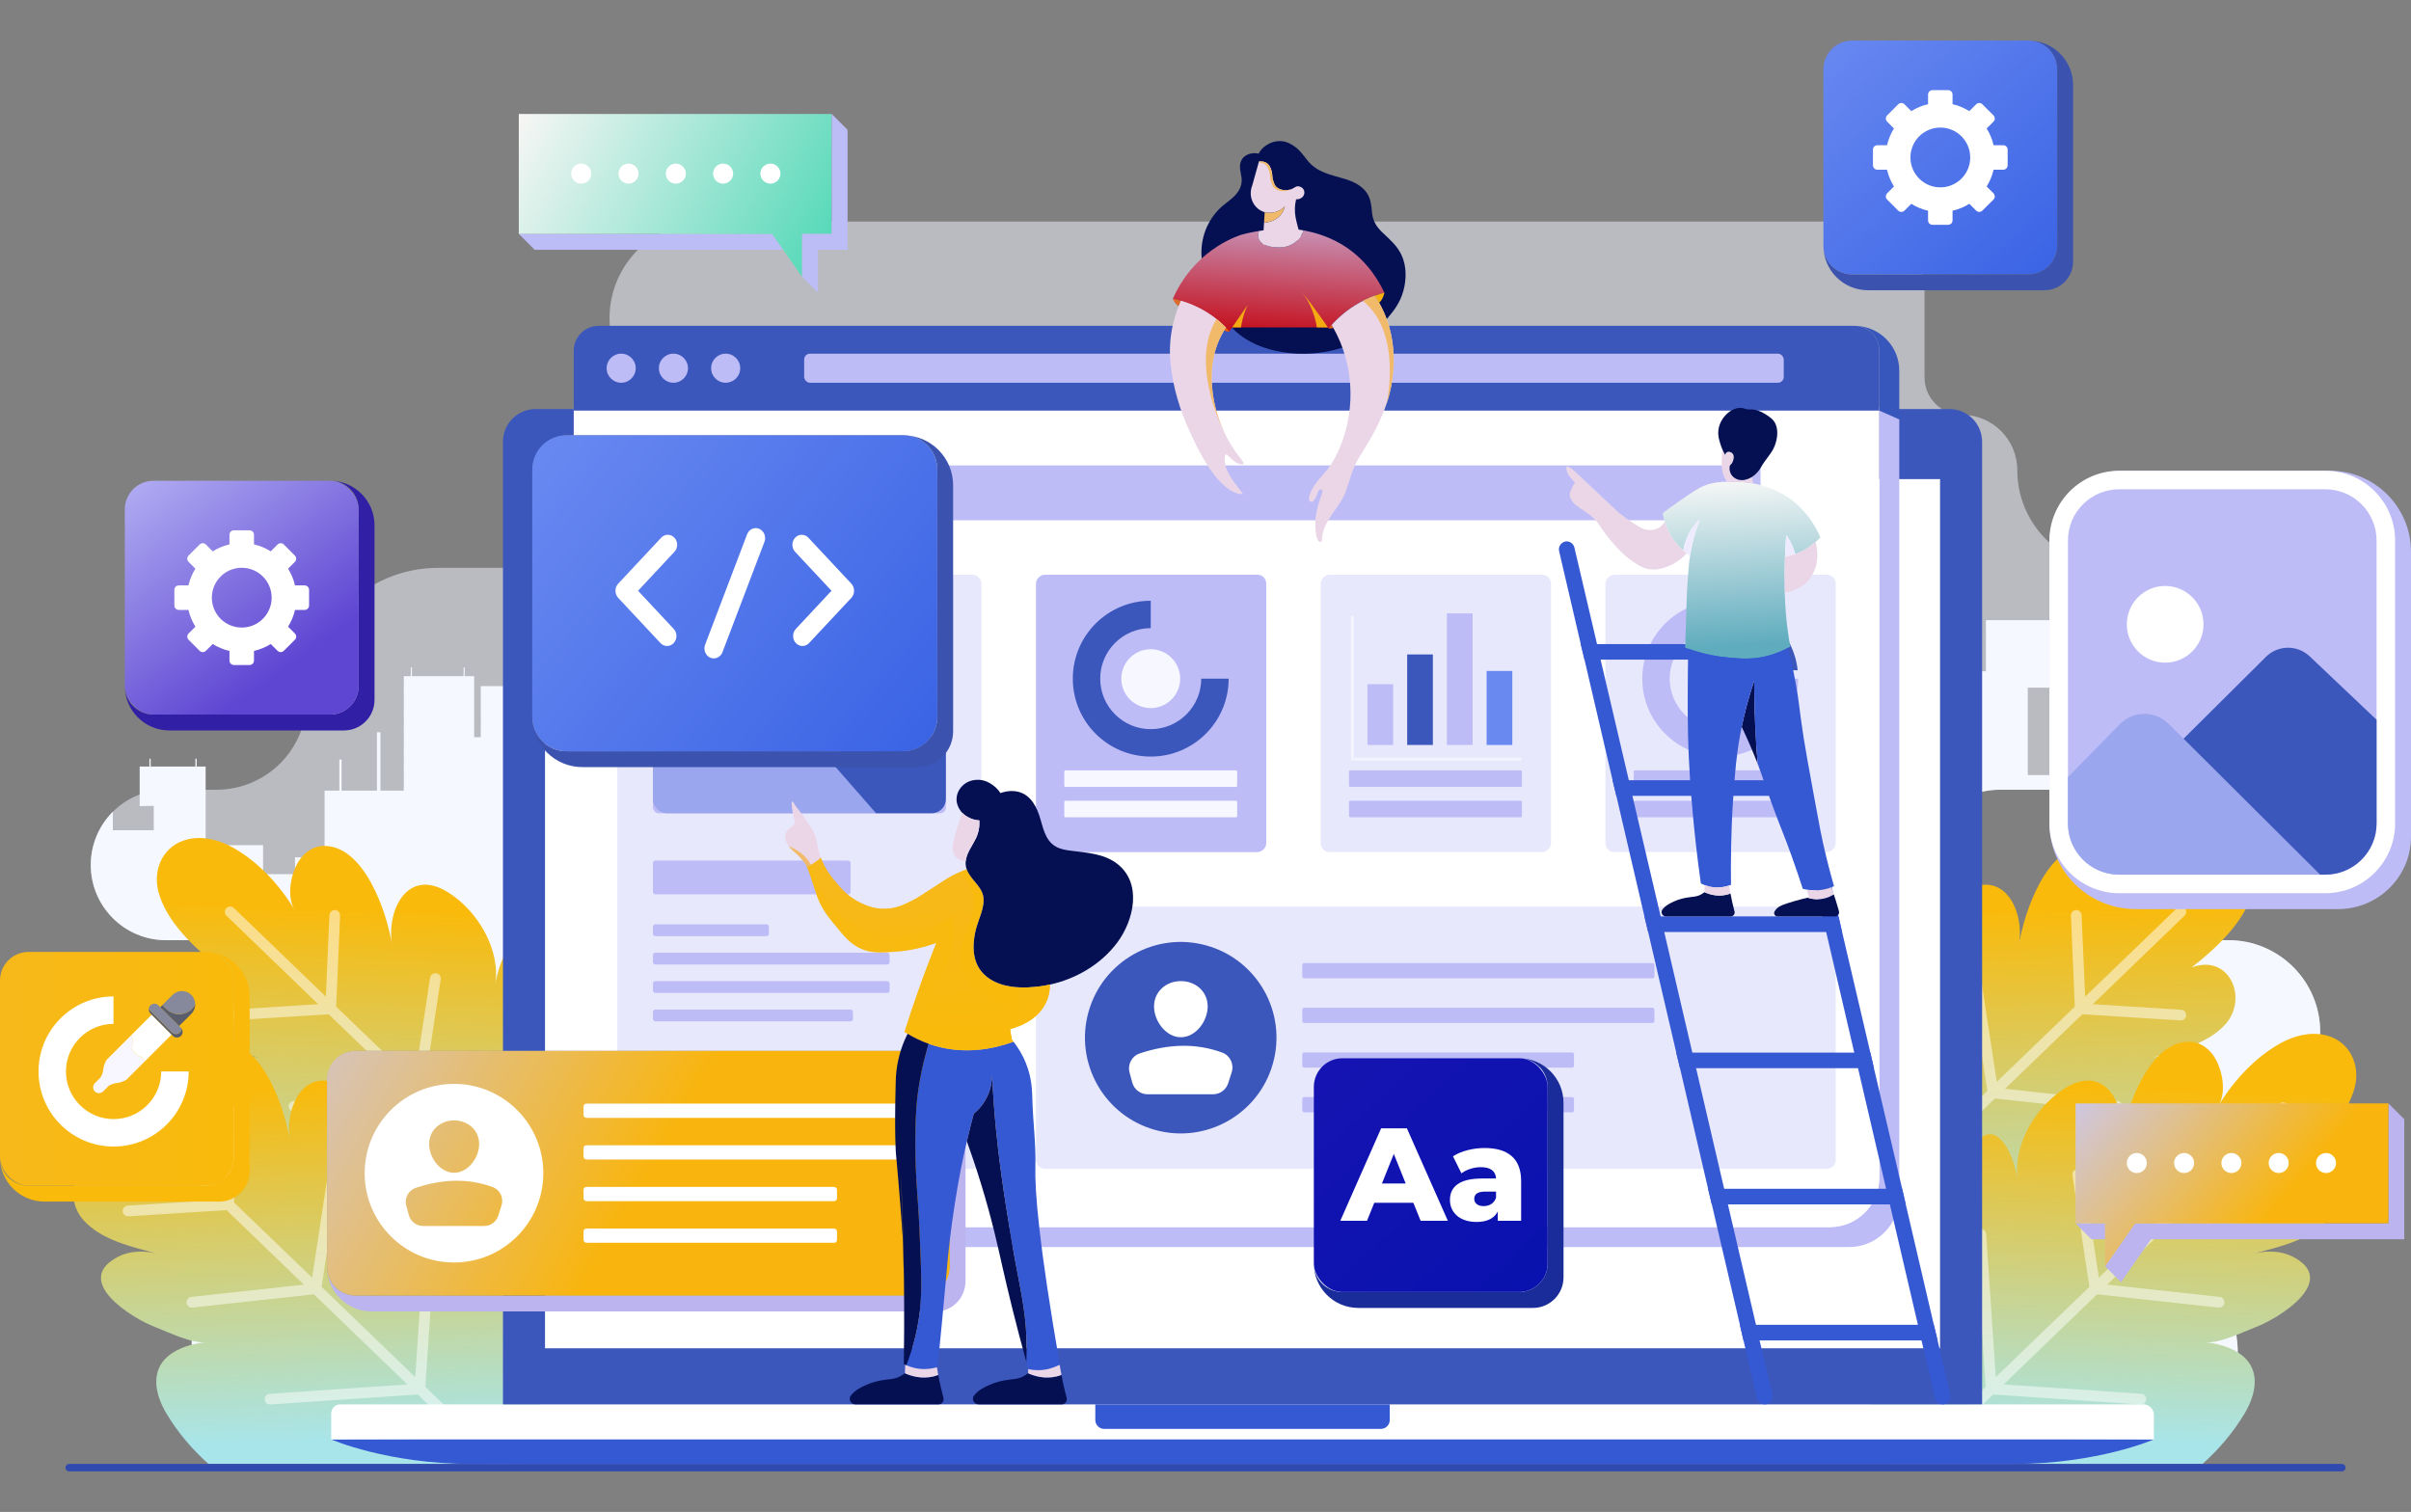 <?xml version="1.0" encoding="UTF-8"?>
<svg id="Layer_1" data-name="Layer 1" xmlns="http://www.w3.org/2000/svg" width="287" height="180" xmlns:xlink="http://www.w3.org/1999/xlink" viewBox="0 0 287 180">
  <rect x="0" y="0" width="287" height="180" fill="#808080" stroke="none"/>
  <defs>
    <style>
      .cls-1 {
        fill: url(#linear-gradient);
      }

      .cls-2, .cls-3 {
        fill: #f4ab12;
      }

      .cls-4 {
        fill: #f7f8ff;
      }

      .cls-5 {
        fill: #f9ba0c;
      }

      .cls-6, .cls-7 {
        fill: #f9ba0b;
      }

      .cls-8 {
        fill: #f8f7ff;
      }

      .cls-9 {
        fill: #051053;
      }

      .cls-10 {
        fill: #6989f1;
      }

      .cls-11 {
        fill: #f1ba6a;
      }

      .cls-12 {
        fill: #f5f8ff;
      }

      .cls-13, .cls-14 {
        fill: #fff;
      }

      .cls-15 {
        fill: #ead6e7;
      }

      .cls-16 {
        fill: #efebff;
      }

      .cls-17 {
        fill: #311fa6;
      }

      .cls-18 {
        fill: #304ab0;
      }

      .cls-19 {
        fill: #bcbcf7;
      }

      .cls-20 {
        fill: #bcb4ef;
      }

      .cls-21, .cls-22 {
        fill: #bdbcf7;
      }

      .cls-23 {
        fill: #3558d3;
      }

      .cls-24 {
        fill: #3757bc;
      }

      .cls-25 {
        fill: #192c99;
      }

      .cls-26 {
        fill: #86899b;
      }

      .cls-27 {
        fill: #9aa6ed;
      }

      .cls-28 {
        fill: #3c57bb;
      }

      .cls-29 {
        fill: #3b53ae;
      }

      .cls-30 {
        fill: #5a5d6c;
      }

      .cls-31 {
        fill: none;
        stroke: #000;
        stroke-miterlimit: 10;
        stroke-width: .072px;
      }

      .cls-32 {
        fill: url(#linear-gradient-8);
      }

      .cls-33 {
        fill: url(#linear-gradient-9);
      }

      .cls-34 {
        fill: url(#linear-gradient-3);
      }

      .cls-35 {
        fill: url(#linear-gradient-4);
      }

      .cls-36 {
        fill: url(#linear-gradient-2);
      }

      .cls-37 {
        fill: url(#linear-gradient-6);
      }

      .cls-38 {
        fill: url(#linear-gradient-7);
      }

      .cls-39 {
        fill: url(#linear-gradient-5);
      }

      .cls-40, .cls-3, .cls-14, .cls-41 {
        opacity: .5;
      }

      .cls-42 {
        fill: url(#linear-gradient-14);
      }

      .cls-43 {
        fill: url(#linear-gradient-15);
      }

      .cls-44 {
        fill: url(#linear-gradient-16);
      }

      .cls-45 {
        fill: url(#linear-gradient-17);
      }

      .cls-46 {
        fill: url(#linear-gradient-13);
      }

      .cls-47 {
        fill: url(#linear-gradient-12);
      }

      .cls-48 {
        fill: url(#linear-gradient-10);
      }

      .cls-49 {
        fill: url(#linear-gradient-11);
      }

      .cls-41 {
        fill: #f4f7ff;
      }

      .cls-7 {
        opacity: .45;
      }

      .cls-22 {
        opacity: .35;
      }
    </style>
    <linearGradient id="linear-gradient" x1="10512.963" y1="154.387" x2="10514.598" y2="108.418" gradientTransform="translate(10753.406) rotate(-180) scale(1 -1)" gradientUnits="userSpaceOnUse">
      <stop offset="0" stop-color="#a8e5ea"/>
      <stop offset="1" stop-color="#f9ba0b"/>
    </linearGradient>
    <linearGradient id="linear-gradient-2" x1="-6317.245" y1="171.695" x2="-6315.74" y2="129.408" gradientTransform="translate(6567.797)" xlink:href="#linear-gradient"/>
    <linearGradient id="linear-gradient-3" x1="24255.176" y1="154.387" x2="24256.811" y2="108.418" gradientTransform="translate(-24208.62)" xlink:href="#linear-gradient"/>
    <linearGradient id="linear-gradient-4" x1="-20059.458" y1="171.695" x2="-20057.954" y2="129.408" gradientTransform="translate(-20023.01) rotate(-180) scale(1 -1)" xlink:href="#linear-gradient"/>
    <linearGradient id="linear-gradient-5" x1="31.186" y1="113.673" x2="77.129" y2="140.335" gradientUnits="userSpaceOnUse">
      <stop offset="0" stop-color="#ccc8ef"/>
      <stop offset="1" stop-color="#f9b50d"/>
    </linearGradient>
    <linearGradient id="linear-gradient-6" x1="206.921" y1="56.566" x2="208.207" y2="76.802" gradientUnits="userSpaceOnUse">
      <stop offset="0" stop-color="#faf9f7"/>
      <stop offset="1" stop-color="#5facbe"/>
    </linearGradient>
    <linearGradient id="linear-gradient-7" x1="151.87" y1="40.17" x2="152.743" y2="27.182" gradientUnits="userSpaceOnUse">
      <stop offset="0" stop-color="#c40b17"/>
      <stop offset="1" stop-color="#c790b4"/>
    </linearGradient>
    <linearGradient id="linear-gradient-8" x1="96.047" y1="113.578" x2="124.959" y2="113.578" gradientUnits="userSpaceOnUse">
      <stop offset="0" stop-color="#f7b91a"/>
      <stop offset="1" stop-color="#f9ba0b"/>
    </linearGradient>
    <linearGradient id="linear-gradient-9" x1="121.987" y1="103.311" x2="123.309" y2="123.583" xlink:href="#linear-gradient-8"/>
    <linearGradient id="linear-gradient-10" x1="107.972" y1="104.225" x2="109.294" y2="124.497" xlink:href="#linear-gradient-8"/>
    <linearGradient id="linear-gradient-11" x1="64.287" y1="52.305" x2="109.773" y2="88.263" gradientUnits="userSpaceOnUse">
      <stop offset="0" stop-color="#6989f1"/>
      <stop offset="1" stop-color="#3b64e5"/>
    </linearGradient>
    <linearGradient id="linear-gradient-12" x1="156.569" y1="124.81" x2="182.48" y2="153.27" gradientUnits="userSpaceOnUse">
      <stop offset="0" stop-color="#1614b2"/>
      <stop offset="1" stop-color="#0912ae"/>
    </linearGradient>
    <linearGradient id="linear-gradient-13" x1="0" y1="127.242" x2="27.828" y2="127.242" xlink:href="#linear-gradient-8"/>
    <linearGradient id="linear-gradient-14" x1="217.397" y1="3.977" x2="243.485" y2="32.367" xlink:href="#linear-gradient-11"/>
    <linearGradient id="linear-gradient-15" x1="62.86" y1="11.342" x2="97.882" y2="30.065" gradientUnits="userSpaceOnUse">
      <stop offset="0" stop-color="#f8f6f5"/>
      <stop offset="1" stop-color="#57d9b9"/>
    </linearGradient>
    <linearGradient id="linear-gradient-16" x1="249.622" y1="125.991" x2="270.959" y2="144.023" xlink:href="#linear-gradient-5"/>
    <linearGradient id="linear-gradient-17" x1="34.726" y1="79.362" x2="-.311" y2="31.035" gradientUnits="userSpaceOnUse">
      <stop offset="0" stop-color="#5e45d2"/>
      <stop offset=".559" stop-color="#bdbcf7"/>
    </linearGradient>
  </defs>
  <g>
    <path class="cls-41" d="M269.841,80.811c0,2.689-.802,5.186-2.179,7.273-.133,.199-.27,.395-.41,.587-.639,.857-1.374,1.633-2.194,2.316-2.29,1.895-5.227,3.033-8.426,3.033h-18.614c-2.475,0-4.714,1.001-6.332,2.623-1.622,1.618-2.623,3.857-2.623,6.332,0,4.946,4.008,8.954,8.954,8.954h27.247c3.014,0,5.748,1.223,7.724,3.203,1.98,1.976,3.203,4.71,3.203,7.728,0,6.032-4.895,10.927-10.927,10.927h-22.338c-1.943,0-3.705,.787-4.976,2.061-1.278,1.275-2.065,3.033-2.065,4.976,0,3.89,3.155,7.041,7.041,7.041h10.243c.188,0,.377,.004,.565,.015,.041,0,.078,0,.115,.004,.174,.007,.347,.018,.521,.033,.018,.004,.033,.004,.052,.007,.196,.018,.392,.041,.587,.07,.199,.026,.395,.059,.591,.096h.011c.166,.033,.329,.066,.491,.103,.126,.026,.251,.055,.377,.092,.1,.022,.196,.048,.292,.078,.214,.059,.429,.126,.635,.196,.089,.03,.177,.059,.262,.092,.233,.081,.462,.174,.683,.27,.185,.078,.366,.159,.543,.247,.174,.078,.34,.163,.502,.251,.081,.044,.163,.089,.24,.137,.096,.052,.192,.107,.288,.163,.055,.033,.111,.066,.166,.103,.14,.085,.281,.174,.417,.27,.022,.011,.041,.022,.059,.037,.155,.103,.31,.214,.462,.325,.041,.03,.078,.059,.115,.089,.118,.089,.236,.181,.351,.277,.07,.052,.14,.111,.207,.174,.063,.048,.126,.103,.185,.159,.078,.063,.151,.129,.229,.203,.133,.122,.266,.248,.395,.377,2.39,2.39,3.868,5.693,3.868,9.342,0,.196-.004,.392-.015,.584,0,.033,0,.063-.004,.096-.015,.332-.044,.658-.085,.983,0,.007-.004,.015-.004,.018-.011,.081-.022,.163-.033,.244-.07,.488-.166,.964-.292,1.426-.018,.081-.041,.163-.066,.244-.03,.111-.059,.222-.096,.332-.026,.085-.052,.174-.085,.259-.174,.528-.384,1.045-.621,1.54-.07,.144-.144,.288-.218,.429-.074,.14-.148,.277-.225,.41-.03,.052-.059,.103-.089,.151-.081,.137-.163,.27-.248,.403-.004,.004-.004,.007-.007,.011-.1,.159-.203,.314-.31,.465-.015,.018-.026,.037-.037,.052-.207,.288-.425,.573-.654,.842-.118,.144-.24,.281-.369,.421-.126,.14-.255,.273-.388,.406s-.27,.262-.406,.392c-.55,.506-1.141,.968-1.773,1.378l-.066,.044c-.126,.081-.255,.159-.384,.236-.192,.115-.388,.225-.591,.329-.14,.074-.277,.144-.417,.214-.192,.089-.388,.177-.584,.262-.151,.063-.307,.126-.465,.185-.159,.063-.318,.118-.48,.174-.066,.022-.133,.044-.199,.063-.358,.115-.724,.214-1.101,.296-.144,.033-.292,.063-.44,.092-.007,.004-.018,.004-.03,.004-.196,.037-.392,.07-.587,.096-.192,.029-.384,.052-.58,.07-.018,0-.041,.004-.066,.007-.17,.015-.34,.026-.513,.033-.037,.004-.078,.004-.115,.004-.188,.011-.377,.015-.565,.015H37.045c-7.853,0-14.218-6.368-14.218-14.218v-6.457c0-1.585-.643-3.022-1.681-4.063-1.042-1.038-2.479-1.681-4.063-1.681-2.822,0-5.112-2.29-5.112-5.112v-3.857c0-2.822,2.29-5.109,5.112-5.109h14.137c3.014,0,5.748-1.223,7.724-3.203,1.98-1.976,3.203-4.706,3.203-7.724,0-6.036-4.895-10.931-10.927-10.931h-11.458c-2.471,0-4.71-1.001-6.332-2.623-1.622-1.618-2.623-3.857-2.623-6.331,0-2.475,1.005-4.714,2.626-6.335,1.622-1.618,3.857-2.619,6.328-2.619h5.994c2.97,0,5.659-1.204,7.606-3.147,1.943-1.947,3.147-4.636,3.147-7.606,0-8.651,7.015-15.666,15.666-15.666h50.179c2.516,0,4.791-1.019,6.442-2.667,1.648-1.648,2.667-3.927,2.667-6.442,0-5.031-4.078-9.109-9.109-9.109h-18.293c-3.173,0-6.051-1.286-8.134-3.369-2.08-2.083-3.369-4.957-3.369-8.134,0-6.354,5.153-11.503,11.503-11.503H220.937c.096,0,.188,0,.284,.007,1.563,.052,3.018,.543,4.237,1.359,2.191,1.463,3.635,3.956,3.635,6.79v10.399c0,1.23,.499,2.342,1.304,3.147,.809,.805,1.921,1.304,3.151,1.304,1.817,0,3.465,.739,4.654,1.928,1.193,1.193,1.932,2.841,1.932,4.658,0,6.291,4.994,11.418,11.237,11.625,.129,.004,.262,.007,.395,.007h4.865c7.296,0,13.21,5.914,13.21,13.21Z"/>
    <path class="cls-12" d="M261.941,90.987h3.118c-2.29,1.895-5.227,3.033-8.426,3.033h-18.614c-2.475,0-4.714,1.001-6.332,2.623-1.622,1.618-2.623,3.857-2.623,6.332,0,4.946,4.008,8.954,8.954,8.954h27.247c3.014,0,5.748,1.223,7.724,3.203,1.98,1.976,3.203,4.71,3.203,7.728,0,6.032-4.895,10.927-10.927,10.927h-22.338c-1.943,0-3.705,.787-4.976,2.061-1.278,1.274-2.065,3.033-2.065,4.976,0,3.89,3.155,7.041,7.041,7.041h10.243c3.65,0,6.952,1.478,9.342,3.868,2.39,2.39,3.868,5.692,3.868,9.342,0,7.296-5.914,13.21-13.21,13.21H37.046c-7.853,0-14.218-6.368-14.218-14.218v-6.457c0-1.585-.643-3.022-1.681-4.063-1.042-1.038-2.479-1.681-4.063-1.681-2.822,0-5.113-2.29-5.113-5.113v-3.857c0-2.822,2.29-5.109,5.113-5.109h14.137c3.014,0,5.748-1.223,7.724-3.203,1.98-1.976,3.203-4.706,3.203-7.724,0-6.036-4.895-10.931-10.927-10.931h-11.458c-2.471,0-4.71-1.001-6.332-2.623-1.622-1.618-2.623-3.857-2.623-6.332,0-2.475,1.005-4.714,2.626-6.335v2.205h4.869v-2.903l-1.675,.026v-4.71h1.156v-.931h.151v.931h4.437v.004h.887v-.935h.151v.935h1.068v9.361h6.838v3.447h3.797v-2.002h3.524v-7.942h1.758v-3.705h.266v3.705h4.211v-6.945h.414v6.945h2.785v-.096h-.004v-.883h.004v-.835h-.004v-1.389h.004v-.883h-.004v-1.389h.004v-.887h-.004v-1.389h.004v-.957h-.004v-1.389h.004v-1.219h-.004v-1.389h.004v-.92h.831v-1.038h.133v1.038h6.151v-1.038h.133v1.038h1.123v7.262l.791,.004v-.004h-.007v-1.389h.007v-.957h-.007v-1.389h.007v-.953h-.007v-1.389h.007v-.004h7.458v.004h1.282c.066,.037,.133,.074,.199,.111v9.261h1.374v-1.337h15.74v10.406h4.81v-19.246h1.045v-1.345h.188v1.345h3.794v-1.345h.188v1.345h5.378v-1.345h.188v1.345h3.384v-1.345h.185v1.345h1.393v17.964h5.312v-2.903l6.265,.026v-4.71h1.263v-.931h.166v.931h4.839v.004h.968v-.935h.166v.935h1.167v9.361h7.458v3.447h4.148v-2.002h3.845v-7.942h1.921v-3.705h.288v3.705h4.599v-6.945h.451v6.945h5.249v-12.26h14.421v10.406h4.407v-19.246h.957v-1.345h.17v1.345h3.48v-1.345h.174v1.345h4.924v-1.345h.174v1.345h3.099v-1.345h.17v1.345h1.274v17.964h4.869v-2.903l5.741,.026v-4.71h1.156v-.931h.151v.931h4.437v.004h.887v-.935h.151v.935h1.071v9.361h6.834v3.447h3.801v-2.002h3.524v-7.942h1.758v-3.705h.262v3.705h4.211v-6.945h.414v6.945h2.789v-.096h-.004v-.883h.004v-.835h-.004v-1.389h.004v-.883h-.004v-1.389h.004v-.887h-.004v-1.389h.004v-.957h-.004v-1.389h.004v-1.219h-.004v-1.389h.004v-.92h.827v-1.038h.133v1.038h6.154v-1.038h.129v1.038h1.123v7.262l.791,.004v-.004h-.007v-1.389h.007v-.957h-.007v-1.389h.007v-.953h-.007v-1.389h.007v-.004h7.458v.004h1.282c.067,.037,.133,.074,.199,.111v9.257h1.374v-1.334h-5.335v10.406h4.806v-19.246h1.045v-1.345h.188v1.345h3.797v-1.345h.185v1.345h5.378v-1.345h.188v1.345h3.384v-1.345h.185v1.345h1.393v17.964Z"/>
    <path class="cls-12" d="M267.663,88.083c-.133,.199-.27,.395-.41,.587v-.587h.41Z"/>
  </g>
  <g>
    <g>
      <g>
        <path class="cls-1" d="M214.267,153.3c5.507,6.509,15.755,5.891,23.305,4.133,7.102-1.653,13.688-6.19,17.454-12.459,1.325-2.206,1.985-5.063-.24-6.883-1.222-1-2.91-1.456-4.458-1.614,1.732,.176,4.403-1.178,6.005-1.787,2.837-1.078,9.879-5.483,4.559-8.333-1.996-1.069-4.122-.601-4.941-.372,3.029-.847,6.712-1.574,8.925-4.005,2.814-3.092,.512-8.493-3.983-6.807,2.845-2.223,6.322-5.407,7.255-9.038,.705-2.743-.646-5.541-3.505-6.214-1.794-.422-3.705,.064-5.318,.956-3.037,1.679-5.606,4.479-7.386,7.424,1.038-1.717,.386-4.68-.762-6.147-.629-.804-1.575-1.4-2.596-1.442-4.932-.203-7.658,7.983-8.235,11.713,.648-4.191-1.925-9.166-6.669-6.202-3.52,2.2-6.295,6.798-5.629,11.031-.251-1.597-.871-3.65-2-4.853-2.11-2.248-3.955,1.577-4.588,3.205-1.293,3.323-1.483,7.013-.545,10.455-.382-1.403-2.863-3.504-4.263-3.767-4.672-.878-5.674,10.573-6.024,13.41-.692,5.602-.455,11.862,2.903,16.642,.235,.334,.481,.653,.737,.955Z"/>
        <path class="cls-14" d="M203.646,161.614l20.569-19.829-1.217-18.109c-.024-.351,.242-.656,.594-.679,.345-.03,.656,.242,.679,.594l1.145,17.037,11.151-10.749-2.026-13.283c-.053-.348,.186-.674,.534-.727,.349-.053,.674,.186,.727,.534l1.89,12.391,9.292-8.958-.468-10.833c-.015-.352,.258-.649,.61-.665,.341-.006,.649,.258,.665,.61l.42,9.706,10.947-10.553c.253-.245,.657-.237,.902,.017,.244,.254,.237,.657-.017,.902l-10.924,10.531,10.521,.66c.352,.022,.619,.325,.597,.676-.021,.338-.302,.598-.636,.598-.013,0-.027-0-.04-.001l-11.687-.733-9.203,8.871,13.4,1.459c.35,.038,.603,.353,.565,.703-.036,.327-.312,.569-.633,.569-.023,0-.046-.001-.07-.004l-14.458-1.574-11.125,10.725,16.389,1.115c.351,.024,.617,.328,.593,.68-.023,.337-.303,.595-.636,.595-.015,0-.029-.001-.044-.002l-17.541-1.193-20.579,19.838c-.124,.12-.283,.179-.443,.179-.167,0-.334-.065-.459-.195-.244-.254-.237-.657,.017-.902Z"/>
      </g>
      <g>
        <path class="cls-36" d="M273.048,138.49c4.497-1.687,6.799,3.715,3.983,6.805-2.172,2.385-5.756,3.132-8.748,3.958,.918-.236,2.896-.577,4.765,.421,5.319,2.848-1.722,7.255-4.557,8.333-1.604,.609-4.273,1.961-6.008,1.786,1.55,.159,3.237,.615,4.458,1.614,2.226,1.821,1.566,4.678,.242,6.885-1.343,2.236-3.046,4.251-5.004,5.992h-37.354c-2.532-4.567-2.669-10.186-2.044-15.266,.029-.242,.064-.545,.105-.903,.443-3.798,1.646-13.311,5.919-12.508,1.4,.265,3.881,2.366,4.264,3.769-.549-2.015-.711-4.114-.491-6.174,.041-.424,.105-.845,.182-1.266,.188-1.027,.475-2.038,.855-3.017,.635-1.626,2.478-5.45,4.589-3.205,1.129,1.205,1.748,3.259,2,4.854-.51-3.246,1.001-6.707,3.32-9.137,.399-.415,.82-.8,1.257-1.145,.341-.274,.692-.526,1.052-.749,2.924-1.824,5.023-.638,6.05,1.524,.182,.376,.328,.781,.44,1.205,.293,1.094,.357,2.315,.179,3.473,.402-2.605,1.853-7.38,4.369-9.956,.022-.022,.045-.045,.067-.067h.003l.003-.003c1.075-1.075,2.334-1.748,3.795-1.687,.306,.013,.606,.073,.893,.175h.003c.667,.242,1.257,.705,1.697,1.266,1.148,1.467,1.802,4.43,.762,6.149,1.78-2.947,4.35-5.747,7.386-7.424,1.614-.893,3.524-1.378,5.319-.957,2.861,.673,4.21,3.473,3.505,6.215-.934,3.629-4.411,6.815-7.255,9.038Z"/>
        <path class="cls-14" d="M272.394,144.202c-.022,.338-.303,.6-.638,.6h-.041l-11.685-.733-9.204,8.869,13.401,1.461c.351,.038,.603,.354,.564,.702-.035,.329-.313,.571-.631,.571-.026,0-.048-.003-.07-.003l-14.459-1.575-11.124,10.725,16.389,1.116c.351,.022,.615,.328,.59,.679-.022,.335-.303,.593-.635,.593h-.045l-17.54-1.193-8.582,8.272h-1.837l9.523-9.181-.491-7.306-.724-10.805c-.026-.351,.242-.654,.593-.679,.344-.029,.654,.242,.679,.593l.714,10.626,.431,6.413,11.149-10.75-.156-1.014-1.869-12.268c-.054-.348,.185-.673,.536-.727,.348-.051,.673,.185,.727,.536l1.754,11.519,.134,.871,9.293-8.958-.418-9.653-.051-1.18c-.016-.351,.258-.647,.609-.663,.341-.006,.651,.258,.667,.609l.019,.415,.399,9.293,10.948-10.556c.252-.242,.657-.236,.903,.019,.246,.252,.236,.657-.016,.899l-10.926,10.53,10.521,.66c.354,.022,.619,.325,.6,.676Z"/>
      </g>
    </g>
    <g>
      <g>
        <path class="cls-34" d="M72.733,153.3c-5.507,6.509-15.755,5.891-23.305,4.133-7.102-1.653-13.688-6.19-17.454-12.459-1.325-2.206-1.985-5.063,.24-6.883,1.222-1,2.91-1.456,4.458-1.614-1.732,.176-4.403-1.178-6.005-1.787-2.837-1.078-9.879-5.483-4.559-8.333,1.996-1.069,4.122-.601,4.941-.372-3.029-.847-6.712-1.574-8.925-4.005-2.814-3.092-.512-8.493,3.983-6.807-2.845-2.223-6.322-5.407-7.255-9.038-.705-2.743,.646-5.541,3.505-6.214,1.794-.422,3.705,.064,5.318,.956,3.037,1.679,5.606,4.479,7.386,7.424-1.038-1.717-.386-4.68,.762-6.147,.629-.804,1.575-1.4,2.596-1.442,4.932-.203,7.658,7.983,8.235,11.713-.648-4.191,1.925-9.166,6.669-6.202,3.52,2.2,6.295,6.798,5.629,11.031,.251-1.597,.871-3.65,2-4.853,2.11-2.248,3.955,1.577,4.588,3.205,1.293,3.323,1.483,7.013,.545,10.455,.382-1.403,2.863-3.504,4.263-3.767,4.672-.878,5.674,10.573,6.024,13.41,.692,5.602,.455,11.862-2.903,16.642-.235,.334-.481,.653-.737,.955Z"/>
        <path class="cls-14" d="M83.354,161.614l-20.569-19.829,1.217-18.109c.024-.351-.242-.656-.594-.679-.345-.03-.656,.242-.679,.594l-1.145,17.037-11.151-10.749,2.026-13.283c.053-.348-.186-.674-.534-.727-.349-.053-.674,.186-.727,.534l-1.89,12.391-9.292-8.958,.468-10.833c.015-.352-.258-.649-.61-.665-.341-.006-.649,.258-.665,.61l-.42,9.706-10.947-10.553c-.253-.245-.657-.237-.902,.017-.244,.254-.237,.657,.017,.902l10.924,10.531-10.521,.66c-.352,.022-.619,.325-.597,.676,.021,.338,.302,.598,.636,.598,.013,0,.027-0,.04-.001l11.687-.733,9.203,8.871-13.4,1.459c-.35,.038-.603,.353-.565,.703,.036,.327,.312,.569,.633,.569,.023,0,.046-.001,.07-.004l14.458-1.574,11.125,10.725-16.389,1.115c-.351,.024-.617,.328-.593,.68,.023,.337,.303,.595,.636,.595,.015,0,.029-.001,.044-.002l17.541-1.193,20.579,19.838c.124,.12,.283,.179,.443,.179,.167,0,.334-.065,.459-.195,.244-.254,.237-.657-.017-.902Z"/>
      </g>
      <g>
        <path class="cls-35" d="M13.952,138.49c-4.497-1.687-6.799,3.715-3.983,6.805,2.172,2.385,5.756,3.132,8.748,3.958-.918-.236-2.896-.577-4.765,.421-5.319,2.848,1.722,7.255,4.557,8.333,1.604,.609,4.273,1.961,6.008,1.786-1.55,.159-3.237,.615-4.458,1.614-2.226,1.821-1.566,4.678-.242,6.885,1.343,2.236,3.046,4.251,5.004,5.992H62.174c2.532-4.567,2.669-10.186,2.044-15.266-.029-.242-.064-.545-.105-.903-.443-3.798-1.646-13.311-5.919-12.508-1.4,.265-3.881,2.366-4.264,3.769,.549-2.015,.711-4.114,.491-6.174-.041-.424-.105-.845-.182-1.266-.188-1.027-.475-2.038-.855-3.017-.635-1.626-2.478-5.45-4.589-3.205-1.129,1.205-1.748,3.259-2,4.854,.51-3.246-1.001-6.707-3.32-9.137-.399-.415-.82-.8-1.257-1.145-.341-.274-.692-.526-1.052-.749-2.924-1.824-5.023-.638-6.05,1.524-.182,.376-.328,.781-.44,1.205-.293,1.094-.357,2.315-.179,3.473-.402-2.605-1.853-7.38-4.369-9.956-.022-.022-.045-.045-.067-.067h-.003l-.003-.003c-1.075-1.075-2.334-1.748-3.795-1.687-.306,.013-.606,.073-.893,.175h-.003c-.667,.242-1.257,.705-1.697,1.266-1.148,1.467-1.802,4.43-.762,6.149-1.78-2.947-4.35-5.747-7.386-7.424-1.614-.893-3.524-1.378-5.319-.957-2.861,.673-4.21,3.473-3.505,6.215,.934,3.629,4.411,6.815,7.255,9.038Z"/>
        <path class="cls-14" d="M14.606,144.202c.022,.338,.303,.6,.638,.6h.041l11.685-.733,9.204,8.869-13.401,1.461c-.351,.038-.603,.354-.564,.702,.035,.329,.313,.571,.631,.571,.026,0,.048-.003,.07-.003l14.459-1.575,11.124,10.725-16.389,1.116c-.351,.022-.615,.328-.59,.679,.022,.335,.303,.593,.635,.593h.045l17.54-1.193,8.582,8.272h1.837l-9.523-9.181,.491-7.306,.724-10.805c.026-.351-.242-.654-.593-.679-.344-.029-.654,.242-.679,.593l-.714,10.626-.431,6.413-11.149-10.75,.156-1.014,1.869-12.268c.054-.348-.185-.673-.536-.727-.348-.051-.673,.185-.727,.536l-1.754,11.519-.134,.871-9.293-8.958,.418-9.653,.051-1.18c.016-.351-.258-.647-.609-.663-.341-.006-.651,.258-.667,.609l-.019,.415-.399,9.293-10.948-10.556c-.252-.242-.657-.236-.903,.019-.246,.252-.236,.657,.016,.899l10.926,10.53-10.521,.66c-.354,.022-.619,.325-.6,.676Z"/>
      </g>
    </g>
  </g>
  <path class="cls-18" d="M278.771,175.168H8.229c-.244,0-.442-.198-.442-.442s.198-.442,.442-.442H278.771c.244,0,.442,.198,.442,.442s-.198,.442-.442,.442Z"/>
  <g>
    <g>
      <path class="cls-23" d="M256.391,171.364s-6.676,2.921-16.69,2.921H56.115c-10.014,0-16.69-2.921-16.69-2.921l108.483-.834,108.483,.834Z"/>
      <path class="cls-13" d="M256.391,168.46v2.903H39.425v-3.077c0-.605,.49-1.095,1.095-1.095H255.122c.701,0,1.269,.568,1.269,1.269Z"/>
      <path class="cls-23" d="M130.384,167.191h35.048v1.862c0,.584-.474,1.059-1.059,1.059h-32.931c-.584,0-1.059-.474-1.059-1.059v-1.862h0Z"/>
      <line class="cls-31" x1="235.32" y1="163.436" x2="60.496" y2="163.436"/>
      <path class="cls-28" d="M232.048,48.695H63.769c-2.153,0-3.898,1.745-3.898,3.898v114.598H235.946V52.593c0-2.153-1.745-3.898-3.898-3.898Z"/>
      <rect class="cls-13" x="64.877" y="57.04" width="166.062" height="103.476"/>
      <circle class="cls-21" cx="147.908" cy="53.285" r="1.252" transform="translate(69.024 189.275) rotate(-79.695)"/>
    </g>
    <g>
      <path class="cls-24" d="M226.086,44.134v5.804l-2.38-1.054v-7.13c0-1.581-1.244-2.877-2.805-2.962,2.877,.085,5.185,2.445,5.185,5.342Z"/>
      <path class="cls-21" d="M226.086,49.938v92.518c0,3.319-2.669,6.008-5.967,6.008H76.555c-4.458,0-8.089-3.533-8.252-7.95,.078,1.503,.721,2.853,1.714,3.849,1.064,1.064,2.536,1.72,4.158,1.72H217.831c3.244,0,5.875-2.632,5.875-5.879V48.884l2.38,1.054Z"/>
      <g>
        <path class="cls-13" d="M223.706,48.483v91.722c0,3.247-2.632,5.879-5.875,5.879H74.175c-3.247,0-5.879-2.632-5.879-5.879V48.483H223.706Z"/>
        <g>
          <path class="cls-28" d="M223.706,41.754v7.13H68.296v-7.13c0-.031,0-.058,.003-.088,.044-1.557,1.295-2.815,2.856-2.873,.037-.003,.075-.003,.112-.003H220.741c1.635,0,2.965,1.329,2.965,2.965Z"/>
          <circle class="cls-21" cx="73.944" cy="43.835" r="1.731"/>
          <circle class="cls-21" cx="80.163" cy="43.835" r="1.731"/>
          <circle class="cls-21" cx="86.382" cy="43.835" r="1.731"/>
          <rect class="cls-21" x="95.727" y="42.105" width="116.606" height="3.461" rx=".692" ry=".692"/>
        </g>
        <rect class="cls-22" x="154.409" y="71.226" width="33.022" height="27.412" rx="1.043" ry="1.043" transform="translate(255.851 -85.988) rotate(90)"/>
        <rect class="cls-21" x="162.78" y="81.454" width="3.058" height="7.236"/>
        <rect class="cls-28" x="167.508" y="77.913" width="3.058" height="10.777"/>
        <rect class="cls-21" x="172.236" y="73.026" width="3.058" height="15.664"/>
        <rect class="cls-10" x="176.964" y="79.877" width="3.058" height="8.813"/>
        <g class="cls-40">
          <polygon class="cls-13" points="181.085 90.532 160.818 90.532 160.818 73.318 161.143 73.318 161.143 90.208 181.085 90.208 181.085 90.532"/>
        </g>
        <rect class="cls-21" x="160.584" y="91.713" width="20.583" height="1.971" rx=".15" ry=".15"/>
        <rect class="cls-21" x="160.584" y="95.327" width="20.583" height="1.971" rx=".15" ry=".15"/>
        <rect class="cls-22" x="73.485" y="68.421" width="43.35" height="70.73" rx="1.043" ry="1.043"/>
        <g>
          <rect class="cls-21" x="77.722" y="72.993" width="34.874" height="23.831" rx=".674" ry=".674"/>
          <circle class="cls-13" cx="105.896" cy="79.453" r="2.48"/>
          <path class="cls-27" d="M104.278,96.822h-24.871c-.931,0-1.685-.755-1.685-1.685v-5.226l8.618-8.623c1.252-1.253,3.302-1.185,4.469,.148l7.998,9.137,5.472,6.25Z"/>
          <path class="cls-28" d="M112.596,89.566v5.57c0,.931-.755,1.685-1.685,1.685h-6.633l-5.472-6.25,5.761-5.382c1.264-1.181,3.255-1.081,4.393,.221l3.636,4.155Z"/>
        </g>
        <rect class="cls-21" x="77.721" y="102.448" width="23.529" height="4.025" rx=".281" ry=".281"/>
        <rect class="cls-21" x="77.725" y="110.041" width="13.8" height="1.406" rx=".281" ry=".281"/>
        <rect class="cls-21" x="77.725" y="113.424" width="28.171" height="1.406" rx=".281" ry=".281"/>
        <rect class="cls-21" x="77.725" y="116.806" width="28.171" height="1.406" rx=".281" ry=".281"/>
        <rect class="cls-21" x="77.725" y="120.189" width="23.809" height="1.406" rx=".281" ry=".281"/>
        <rect class="cls-10" x="84.398" y="127.921" width="21.724" height="4.544" rx=".281" ry=".281"/>
        <rect class="cls-22" x="123.319" y="107.926" width="95.202" height="31.225" rx="1.043" ry="1.043"/>
        <circle class="cls-28" cx="140.551" cy="123.539" r="11.398" transform="translate(-16.265 225.643) rotate(-74.383)"/>
        <path class="cls-13" d="M143.761,119.817c0,1.764-1.43,3.668-3.193,3.668-1.764,0-3.193-1.904-3.193-3.668,0-1.764,1.43-3.015,3.193-3.015,1.764,0,3.193,1.251,3.193,3.015Z"/>
        <path class="cls-13" d="M136.605,130.275h7.796c.821,0,1.547-.53,1.797-1.312l.42-1.311c.307-.96-.192-1.999-1.139-2.346-3.173-1.16-6.453-1.011-9.814,.107-.941,.313-1.464,1.32-1.204,2.278l.323,1.191c.223,.822,.969,1.393,1.821,1.393Z"/>
        <rect class="cls-21" x="155.023" y="114.657" width="41.915" height="1.816" rx=".224" ry=".224"/>
        <rect class="cls-21" x="155.023" y="119.973" width="41.915" height="1.816" rx=".224" ry=".224"/>
        <rect class="cls-21" x="155.023" y="125.289" width="32.345" height="1.816" rx=".224" ry=".224"/>
        <rect class="cls-21" x="155.023" y="130.605" width="32.345" height="1.816" rx=".224" ry=".224"/>
        <rect class="cls-21" x="120.513" y="71.226" width="33.022" height="27.412" rx="1.043" ry="1.043" transform="translate(221.956 -52.093) rotate(90)"/>
        <path class="cls-28" d="M146.256,80.795c0,5.125-4.151,9.276-9.276,9.276-5.12,0-9.276-4.151-9.276-9.276s4.156-9.276,9.276-9.276v3.263c-3.313,0-6.013,2.695-6.013,6.013,0,3.318,2.7,6.013,6.013,6.013,3.318,0,6.013-2.695,6.013-6.013h3.263Z"/>
        <path class="cls-4" d="M140.484,80.795c0,1.932-1.571,3.503-3.503,3.503-1.932,0-3.503-1.571-3.503-3.503,0-1.932,1.571-3.503,3.503-3.503,.346,0,.688,.05,1.004,.146,1.129,.341,2.013,1.225,2.354,2.354,.095,.316,.146,.658,.146,1.004Z"/>
        <path class="cls-21" d="M146.201,79.791h-3.293c-.422-2.515-2.409-4.502-4.924-4.924v-3.293c4.322,.462,7.755,3.895,8.216,8.216Z"/>
        <rect class="cls-4" x="126.689" y="91.713" width="20.583" height="1.971" rx=".15" ry=".15"/>
        <rect class="cls-4" x="126.689" y="95.327" width="20.583" height="1.971" rx=".15" ry=".15"/>
        <rect class="cls-22" x="188.304" y="71.226" width="33.022" height="27.412" rx="1.043" ry="1.043" transform="translate(289.747 -119.883) rotate(90)"/>
        <path class="cls-21" d="M214.047,80.795c0,5.125-4.151,9.276-9.276,9.276-5.12,0-9.276-4.151-9.276-9.276s4.156-9.276,9.276-9.276v3.263c-3.313,0-6.013,2.695-6.013,6.013,0,3.318,2.7,6.013,6.013,6.013,3.318,0,6.013-2.695,6.013-6.013h3.263Z"/>
        <path class="cls-21" d="M208.274,80.795c0,1.932-1.571,3.503-3.503,3.503-1.932,0-3.503-1.571-3.503-3.503,0-1.932,1.571-3.503,3.503-3.503,.346,0,.688,.05,1.004,.146,1.129,.341,2.013,1.225,2.354,2.354,.095,.316,.146,.658,.146,1.004Z"/>
        <path class="cls-28" d="M213.991,79.791h-3.293c-.422-2.515-2.409-4.502-4.924-4.924v-3.293c4.322,.462,7.755,3.895,8.216,8.216Z"/>
        <rect class="cls-21" x="194.479" y="91.713" width="20.583" height="1.971" rx=".15" ry=".15"/>
        <rect class="cls-21" x="194.479" y="95.327" width="20.583" height="1.971" rx=".15" ry=".15"/>
        <rect class="cls-21" x="82.434" y="55.414" width="127.136" height="6.523" rx=".381" ry=".381"/>
      </g>
    </g>
    <g>
      <path class="cls-20" d="M109.635,125.107c2.926,0,5.299,2.372,5.299,5.299v22.091c0,2.005-1.563,3.628-3.496,3.628H44.226c-2.926,0-5.299-2.372-5.299-5.299v-0c0,1.882,1.526,3.408,3.408,3.408H109.635c1.882,0,3.408-1.526,3.408-3.408v-22.308c0-1.885-1.526-3.411-3.408-3.411h0Z"/>
      <path class="cls-26" d="M113.042,128.518v22.308c0,1.882-1.526,3.408-3.408,3.408H42.335c-1.882,0-3.408-1.526-3.408-3.408v-22.088c0-1.942,1.469-3.53,3.316-3.628,.032-.003,.06-.003,.091-.003H109.635c1.882,0,3.408,1.526,3.408,3.411Z"/>
      <path class="cls-39" d="M113.042,128.518v22.308c0,1.882-1.526,3.408-3.408,3.408H42.335c-1.882,0-3.408-1.526-3.408-3.408v-22.308c0-1.854,1.475-3.36,3.316-3.408,.032-.003,.06-.003,.091-.003H109.635c1.882,0,3.408,1.526,3.408,3.411Z"/>
      <path class="cls-13" d="M54.042,129.038c-5.873,0-10.632,4.763-10.632,10.632,0,5.873,4.76,10.632,10.632,10.632,5.873,0,10.632-4.76,10.632-10.632,0-5.869-4.76-10.632-10.632-10.632Zm.016,4.35c1.645,0,2.979,1.166,2.979,2.812,0,1.645-1.333,3.42-2.979,3.42-1.645,0-2.979-1.775-2.979-3.42,0-1.645,1.333-2.812,2.979-2.812Zm5.642,10.122l-.391,1.223c-.233,.728-.911,1.223-1.677,1.223h-7.269c-.798,0-1.491-.533-1.699-1.299l-.303-1.113c-.243-.892,.246-1.831,1.122-2.125,3.136-1.043,6.197-1.182,9.154-.098,.886,.322,1.349,1.292,1.062,2.188Z"/>
      <rect class="cls-13" x="69.462" y="131.387" width="39.099" height="1.694" rx=".339" ry=".339"/>
      <rect class="cls-13" x="69.462" y="136.346" width="39.099" height="1.694" rx=".339" ry=".339"/>
      <rect class="cls-13" x="69.462" y="141.305" width="30.172" height="1.694" rx=".339" ry=".339"/>
      <rect class="cls-13" x="69.462" y="146.263" width="30.172" height="1.694" rx=".339" ry=".339"/>
    </g>
    <g>
      <path class="cls-9" d="M143.047,30.792c.014,.133,.029,.267,.046,.4,.143,1.114,.404,2.215,.784,3.272,.661,1.839,1.693,3.573,3.133,4.909,1.591,1.477,3.632,2.236,5.752,2.561,4.408,.675,9.409-.531,12.378-4.026,.723-.851,1.52-1.81,1.927-3.328,.363-1.352,.372-2.891-.219-4.184-.504-1.105-1.334-1.816-2.201-2.634-.778-.735-1.231-1.402-1.327-2.491-.071-.801-.149-1.593-.602-2.281-.583-.884-1.614-1.375-2.595-1.676-1.738-.533-3.351-.752-4.533-2.274-.479-.618-.932-1.253-1.601-1.68-.327-.21-.742-.476-1.351-.547-.846-.099-1.491,.243-1.699,.358-.486,.266-.761,.598-.822,.673-.126,.155-.219,.308-.289,.444-.832-.189-1.798,.102-2.121,.948-.238,.625-.005,1.271,.08,1.898,.083,.612-.077,1.194-.425,1.703-.589,.861-1.532,1.329-2.248,2.064-.69,.707-1.24,1.552-1.6,2.473-.42,1.076-.58,2.272-.464,3.419Z"/>
      <path class="cls-15" d="M149.054,23.894c.097,.242,.402,.88,1.13,1.23,.122,.059,.244,.103,.364,.137,.656,.181,1.238,.007,1.484-.086,.453-.172,.754-.443,.91-.608-.072,.306-.212,.669-.486,1.005-.546,.669-1.348,.886-1.987,.94-.057,.887-.113,1.773-.17,2.659l4.671-.655c-.245-.658-.406-1.22-.511-1.631-.197-.772-.325-1.284-.317-1.972,.005-.507,.081-.919,.145-1.187,.409,.021,.773-.175,.915-.49,.018-.04,.139-.317,.009-.609-.163-.366-.578-.437-.609-.442-.389-.06-.502,.231-1.015,.38-.539,.157-1.263,.084-1.669-.334-.172-.177-.237-.363-.339-.661-.201-.58-.054-.762-.247-1.324-.096-.281-.196-.572-.474-.786-.375-.288-.833-.25-.995-.228-.269,.958-.538,1.915-.807,2.873-.066,.168-.348,.931-0,1.792Z"/>
      <path class="cls-11" d="M153.669,22.536c-.095,.052-.205,.104-.346,.145-.539,.157-1.263,.084-1.669-.334-.173-.177-.237-.363-.339-.661-.201-.58-.054-.762-.247-1.324-.096-.282-.196-.573-.474-.786-.255-.197-.549-.241-.761-.243,.009-.035,.02-.069,.029-.103,.162-.022,.62-.06,.994,.228,.279,.214,.378,.505,.474,.786,.193,.563,.046,.744,.247,1.324,.103,.298,.167,.485,.339,.661,.406,.418,1.129,.492,1.669,.334,.029-.009,.057-.017,.084-.027Z"/>
      <path class="cls-11" d="M150.468,26.511c.639-.054,1.441-.27,1.987-.94,.274-.335,.414-.699,.486-1.005-.157,.165-.457,.436-.91,.608-.245,.093-.827,.267-1.484,.086-.026,.417-.053,.833-.079,1.251Z"/>
    </g>
    <g>
      <g>
        <path class="cls-23" d="M185.588,65.588l2.581,11.087,.446,1.857,3.343,14.356,.446,1.857,3.343,14.356,.446,1.857,3.343,14.356,.446,1.857,3.343,14.356,.446,1.857,3.343,14.337,.427,1.857,1.616,6.89c.111,.427,.483,.724,.91,.724,.074,0,.148,0,.204-.019,.501-.13,.817-.631,.706-1.114l-1.523-6.481-.427-1.857-3.343-14.337-.446-1.857-3.343-14.356-.446-1.857-3.343-14.356-.427-1.857-3.361-14.356-.427-1.857-3.361-14.356-.427-1.857-2.693-11.496c-.13-.501-.613-.817-1.114-.706-.501,.13-.817,.631-.706,1.114Z"/>
        <path class="cls-23" d="M206.778,65.588l2.581,11.087,.446,1.857,3.343,14.356,.446,1.857,3.343,14.356,.446,1.857,3.343,14.356,.446,1.857,3.343,14.356,.446,1.857,3.343,14.337,.427,1.857,1.616,6.89c.111,.427,.483,.724,.91,.724,.074,0,.13,0,.204-.019,.501-.13,.817-.631,.687-1.114l-1.504-6.481-.446-1.857-3.343-14.337-.427-1.857-3.361-14.356-.427-1.857-3.361-14.356-.427-1.857-3.343-14.356-.446-1.857-3.343-14.356-.446-1.857-2.674-11.496c-.13-.501-.631-.817-1.133-.706-.483,.13-.799,.631-.687,1.114Z"/>
        <polygon class="cls-23" points="188.169 76.675 188.615 78.532 211.718 78.532 211.272 76.675 188.169 76.675"/>
        <polygon class="cls-23" points="191.958 92.887 192.404 94.745 215.506 94.745 215.061 92.887 191.958 92.887"/>
        <polygon class="cls-23" points="195.746 109.1 196.192 110.957 219.276 110.957 218.849 109.1 195.746 109.1"/>
        <polygon class="cls-23" points="199.535 125.313 199.981 127.17 223.065 127.17 222.638 125.313 199.535 125.313"/>
        <polygon class="cls-23" points="203.323 141.526 203.769 143.383 226.853 143.383 226.426 141.526 203.323 141.526"/>
        <polygon class="cls-23" points="207.112 157.72 207.539 159.577 230.642 159.577 230.196 157.72 207.112 157.72"/>
      </g>
      <g>
        <path class="cls-37" d="M216.688,63.978c-.153,.163-.341,.351-.565,.548-.556,.489-1.339,1.038-2.365,1.419-.019,.007-.039,.014-.058,.021-.076-.283-.173-.577-.298-.879-.235-.568-.514-1.034-.774-1.403-.07,.939-.115,1.813-.145,2.608-.032,.875-.043,1.656-.044,2.332-.001,.623-.002,1.254,.014,1.937,.018,.74,.055,1.542,.133,2.458,.136,1.614,.343,2.965,.523,3.956-.083,.048-.172,.098-.268,.149-.532,.288-1.252,.62-2.139,.876-1.896,.548-3.443,.424-4.898,.293-1.199-.107-2.886-.371-4.837-1.057-.124-.043-.249-.088-.375-.136,.018-.511,.048-1.384,.084-2.469,.113-3.47,.12-4.231,.23-5.693,.092-1.22,.147-1.952,.27-2.751,.031-.199,.066-.403,.107-.619,.305-1.615,.742-2.916,1.088-3.809-.428,.409-.995,1.052-1.429,1.967-.304,.64-.475,1.265-.563,1.834-.623-.556-1.278-1.313-1.775-2.314-.194-.393-.341-.774-.45-1.131v-.001c-.115-.372-.19-.717-.24-1.023,.463-.348,1.128-.838,1.947-1.403,1.562-1.078,2.344-1.617,3.119-1.904,.919-.341,1.737-.427,2.585-.435,.351-.003,.707,.006,1.078,.017,.496,.013,1.196,.036,2.043,.187,.529,.094,1.116,.239,1.745,.461,1.739,.616,2.852,1.496,3.098,1.696,.177,.143,.921,.755,1.695,1.758,.732,.948,1.186,1.849,1.465,2.511Z"/>
        <path class="cls-16" d="M202.371,61.759c-.346,.894-.783,2.194-1.088,3.809-.041,.217-.076,.42-.107,.619-.127-.088-.261-.186-.398-.294-.13-.102-.264-.213-.399-.334,.088-.569,.258-1.194,.563-1.834,.435-.915,1.001-1.558,1.429-1.967Z"/>
        <path class="cls-16" d="M213.7,65.966v.001c-.435,.157-.845,.26-1.217,.326,.03-.796,.074-1.67,.145-2.608,.26,.368,.539,.834,.774,1.403,.125,.302,.222,.596,.298,.879Z"/>
        <path class="cls-15" d="M216.22,67.169s-.205,.921-.727,1.666c-.796,1.135-2.182,1.565-3.04,1.727-.016-.683-.015-1.314-.014-1.937,.002-.676,.013-1.457,.044-2.332,.371-.066,.782-.169,1.217-.326v-.001c.019-.006,.039-.013,.058-.021,1.026-.381,1.809-.93,2.365-1.419,.09,.326,.173,.74,.198,1.225,.015,.281,.039,.789-.101,1.418Z"/>
        <path class="cls-15" d="M200.778,65.894c-.138,.147-.296,.302-.475,.458-.525,.459-1.226,.925-2.109,1.203-.461,.146-1.151,.356-2.002,.194-.616-.118-1.022-.375-1.615-.759-1.087-.706-1.783-1.451-2.265-1.975-.894-.972-1.582-1.983-1.699-2.155-.292-.431-.488-.763-.911-1.16-.461-.432-1.112-.865-1.15-.891-.247-.164-.367-.226-.628-.421-.354-.264-.559-.42-.749-.691-.13-.185-.309-.441-.318-.793-.006-.242,.081-.409,.224-.746,.122-.286,.266-.519,.399-.699-.22-.228-.461-.495-.665-.768-.058-.077-.249-.337-.334-.718-.036-.162-.079-.352,0-.414,.083-.066,.318-.002,.978,.557,2.154,2.032,3.893,3.643,5.093,4.783,0,0,.597,.567,2.106,1.534,.619,.397,1.132,.68,1.796,.666,.184-.003,.603-.017,1.035-.285,.335-.207,.541-.483,.664-.7,.109,.357,.256,.739,.45,1.131,.497,1.001,1.152,1.758,1.775,2.314,.135,.121,.269,.232,.399,.334Z"/>
        <path class="cls-9" d="M209.233,90.943c-.105-.273-.223-.57-.36-.907-.58-1.429-1.123-2.623-1.543-3.508,.31-1.497,.774-3.363,1.488-5.477-.001,1.128,.014,2.28,.048,3.452,.064,2.224,.19,4.372,.367,6.44Z"/>
        <path class="cls-23" d="M218.318,105.501c-.094,.043-.201,.089-.322,.135-.435,.168-1.035,.334-1.759,.363-.446,.017-.845-.022-1.178-.082-.171-.03-.325-.066-.46-.102-.277-.856-.714-2.182-1.289-3.793-.988-2.769-1.231-3.161-2.302-6.076-.999-2.72-1.195-3.488-1.776-5.003-.176-2.068-.303-4.216-.367-6.44-.034-1.173-.049-2.324-.048-3.452-.714,2.114-1.178,3.98-1.488,5.477-.078,.377-.146,.731-.206,1.059-.435,2.393-.572,4.233-.773,6.941-.199,2.679-.247,4.799-.277,6.131-.04,1.849-.036,3.438-.018,4.677-.067,.027-.146,.057-.236,.088-.412,.139-1.053,.288-1.826,.207-.416-.043-.775-.144-1.065-.254-.183-.069-.337-.141-.463-.207-.453-3.203-.753-5.998-.957-8.267-.193-2.141-.476-5.343-.571-9.5-.04-1.776-.038-3.361-.036-4.677,.003-2.193,.032-4.063,.066-5.489,1.951,.687,3.638,.951,4.837,1.057,1.455,.13,3.003,.254,4.898-.293,.887-.256,1.607-.589,2.139-.876,.288,1.14,.613,2.556,.912,4.184,.448,2.442,.39,2.917,.939,6.463,.221,1.429,.578,3.376,1.289,7.273,.673,3.685,.859,4.565,1.031,5.339,.479,2.147,.957,3.905,1.307,5.118Z"/>
        <path class="cls-9" d="M206.02,109.1h-7.71c-.424,0-.673-.489-.413-.823,.002-.003,.004-.005,.006-.008,.39-.498,.894-.73,1.367-.948,.623-.287,1.188-.396,1.441-.443,.796-.149,1.192-.073,1.761-.382,.171-.092,.308-.193,.414-.281,.006-.005,.012-.01,.018-.015,0,.008-.001,.015-.001,.023,.587,.26,1.542,.548,2.611,.298,.171-.04,.331-.091,.478-.148,.126,.717,.298,1.403,.438,1.96,.015,.058,.03,.119,.046,.18,.076,.298-.149,.588-.456,.588Z"/>
        <path class="cls-15" d="M205.993,106.373c-.147,.057-.307,.107-.478,.148-1.069,.25-2.024-.038-2.611-.298,0-.008,.001-.015,.001-.023,.003-.139,.007-.278,.011-.418,.004-.136,.009-.27,.013-.405,.29,.11,.649,.21,1.065,.254,.774,.081,1.414-.068,1.826-.207,.024,.126,.05,.262,.077,.41,.048,.265,.079,.443,.093,.524,.001,.005,.002,.01,.002,.015Z"/>
        <path class="cls-9" d="M218.435,109.1h-6.848c-.308,0-.498-.336-.34-.6,.069-.115,.151-.225,.248-.325,.348-.36,.932-.541,2.085-.888,.654-.196,1.211-.327,1.61-.412,.046,.015,.1,.032,.162,.049,.362,.1,.981,.209,1.716,.055,.523-.11,.932-.317,1.22-.503,.14,.412,.347,1.035,.524,1.671,.03,.108,.061,.223,.093,.344,.08,.308-.152,.609-.47,.609Z"/>
        <path class="cls-15" d="M218.289,106.475c-.288,.186-.697,.393-1.22,.503-.736,.154-1.354,.045-1.716-.055-.027-.097-.055-.194-.084-.292-.07-.239-.139-.477-.209-.714,.333,.06,.732,.1,1.178,.082,.724-.028,1.324-.195,1.759-.363,.07,.194,.147,.413,.228,.651,.019,.056,.041,.119,.064,.188Z"/>
        <path class="cls-15" d="M208.685,57.552c-.847-.151-1.547-.174-2.043-.187-.371-.01-.727-.02-1.078-.017-.142-.21-.285-.469-.398-.776-.217-.586-.225-1.086-.215-1.587,.009-.397,.032-.888,.086-1.466,.111,.254,.224,.465,.32,.63,.013-.051,.069-.234,.239-.322,.223-.115,.496,.009,.633,.156,.302,.323,.067,.891,.036,.967-.098,.237-.25,.393-.346,.477-.023,.107-.126,.65,.215,1.134,.233,.331,.549,.456,.668,.502,.623,.237,1.205-.016,1.444-.119,.12-.052,.226-.111,.32-.17,.008,.115,.021,.232,.039,.35,.022,.15,.049,.293,.081,.429Z"/>
        <path class="cls-9" d="M211.081,53.459c-.385,.733-.97,1.315-1.38,2.039-.115,.204-.313,.568-.704,.931-.102,.094-.241,.222-.432,.344-.094,.059-.2,.118-.32,.17-.239,.104-.821,.356-1.444,.119-.119-.046-.435-.171-.668-.502-.341-.484-.238-1.027-.215-1.134,.096-.085,.248-.24,.346-.477,.032-.076,.266-.644-.036-.967-.137-.147-.41-.271-.633-.156-.17,.089-.225,.272-.239,.322-.096-.165-.209-.376-.32-.63-.076-.172-.15-.364-.217-.576-.179-.554-.345-1.075-.263-1.743,.105-.845,.547-1.414,.668-1.564,.158-.192,.924-1.128,2.042-1.075,.194,.009,.377,.078,.56,.135,.2,.062,.362,.053,.571,.048,.609-.012,1.16,.203,1.671,.519,.511,.317,1.028,.633,1.284,1.204,.361,.805,.214,1.815-.097,2.612-.051,.132-.11,.258-.174,.38Z"/>
      </g>
    </g>
    <g>
      <g>
        <path class="cls-38" d="M164.794,34.855c-.273-.588-.721-1.447-1.402-2.379-.834-1.139-2.019-2.386-3.662-3.372-1.865-1.116-3.642-1.492-4.352-1.635-.066-.013-.137-.027-.213-.041-.122,.38-.333,.792-.698,1.16-.906,.916-2.072,.873-2.435,.859-.346-.013-1.851-.07-2.194-1.018-.121-.332-.062-.671,.031-.934-1.275,.21-2.153,.467-2.153,.467-.073,.025-.13,.046-.174,.062-.672,.247-2.213,.873-3.851,2.19-.277,.223-.656,.545-1.083,.969-.528,.525-1.132,1.21-1.713,2.065-.566,.829-.979,1.626-1.282,2.324-0-0-.001-0-.001-0v0c.065,.15,.165,.335,.318,.524,.119,.146,.245,.265,.367,.36,.085-.217,.175-.432,.269-.646,0,0,0,0,0,0,.932,.269,1.979,.688,3.044,1.343,.962,.591,1.722,1.24,2.304,1.828,.007,.007,.014,.014,.02,.021,0,0,0,0,0,0-.072,.106-.146,.222-.223,.347,.49,.215,.642,.099,.642,.098,0,0,0,0,0,0,.107-.156,.214-.311,.321-.466h11.397c.027,.038,.052,.076,.077,.113,.03-.036,.061-.071,.091-.107-.031,.036-.061,.072-.091,.107,0,0,.191,.025,.568-.046-.013-.023-.026-.045-.039-.068-.057-.099-.115-.197-.174-.295-.085,.094-.166,.186-.244,.277,.078-.091,.158-.183,.244-.278,.912-1.009,2.225-2.159,4.019-3.01,.387-.184,.765-.338,1.13-.469,.396-.143,.777-.256,1.137-.349Zm-24.866,.787c.076,.018,.151,.035,.229,.055-.078-.02-.153-.037-.229-.055Z"/>
        <path class="cls-5" d="M163.656,35.204c.159,.241,.331,.517,.505,.826,.431-.315,.633-1.175,.633-1.175-.36,.092-.741,.206-1.139,.349Z"/>
      </g>
      <path class="cls-15" d="M156.04,59.737c.401,.109,.726-.771,.809-1.05,.179-.602,.766-.595,.497,.128-.413,1.108-.775,2.387-.78,3.58-.002,.383,.022,2.151,.646,2.131,.07-.003,.162-.131,.153-.317,.087-2.246,2.144-3.746,2.853-5.741,.483-1.358,.799-2.804,1.578-4.036,1.707-2.701,3.203-5.302,3.815-8.499,.443-2.311,.403-4.704-.226-6.954-.218-.783-.508-1.549-.873-2.288-.116-.235-.233-.455-.35-.661-.174-.309-.346-.585-.505-.826-.365,.131-.743,.286-1.13,.469-1.794,.851-3.107,2.002-4.019,3.011,.059,.098,.117,.196,.174,.295,.013,.023,.026,.045,.039,.068,2.355,4.15,2.674,9.34,.943,13.801-.46,1.184-.986,2.239-1.802,3.22-.769,.923-1.678,1.811-2.012,3.003-.069,.248-.057,.598,.191,.666Z"/>
      <path class="cls-15" d="M139.333,43.197c.274,2.865,1.119,5.66,2.326,8.267,1.034,2.231,2.353,4.919,4.27,6.519,.584,.488,1.305,.883,2.065,.838-.741-.954-1.542-1.877-1.995-3.012-.06-.15-.249-.64-.215-1.262,.02-.367,.098-.421,.136-.435,.135-.052,.284,.196,.787,.624,.336,.286,.579,.439,.879,.514,.126,.031,.353,.089,.422-.005,.111-.149-.255-.589-.361-.712-2.992-3.644-4.48-9.588-2.541-14.025,.195-.447,.406-.836,.606-1.162,.076-.125,.151-.241,.223-.347-.006-.007-.013-.013-.02-.02-.583-.588-1.343-1.238-2.304-1.829-1.066-.655-2.113-1.074-3.045-1.343-.095,.214-.185,.43-.269,.647-.323,.825-.574,1.667-.747,2.526-.276,1.366-.355,2.773-.217,4.218Z"/>
      <path d="M146.677,38.98c.614-.891,1.228-1.782,1.842-2.673"/>
      <path class="cls-11" d="M165.045,48.084c.231-.691,.422-1.404,.565-2.151,.443-2.311,.403-4.704-.226-6.954-.218-.783-.508-1.549-.873-2.288-.116-.235-.233-.455-.35-.661-.174-.309-.346-.585-.505-.826-.365,.131-.743,.286-1.13,.469-.062,.029-.123,.059-.184,.089-.035,.017-.07,.035-.105,.053,4.727,3.858,2.848,12.095,2.807,12.269Z"/>
      <path class="cls-11" d="M145.655,51.296c-1.54-3.392-1.983-7.503-.548-10.787,.195-.447,.406-.836,.606-1.162,.076-.125,.151-.241,.223-.347-.006-.007-.013-.013-.02-.02-.314-.317-.681-.653-1.102-.987-3.233,5.164,.708,13.042,.84,13.303Z"/>
      <path class="cls-3" d="M139.613,35.571v0c.065,.15,.165,.335,.318,.524,.119,.146,.245,.265,.367,.36,.085-.217,.175-.432,.269-.647-.334-.097-.654-.174-.954-.236Z"/>
      <path class="cls-3" d="M145.713,39.347c.491,.215,.643,.098,.643,.098-.128-.143-.267-.292-.419-.446-.072,.107-.147,.223-.223,.347Z"/>
      <path class="cls-3" d="M163.656,35.204c.159,.241,.331,.517,.505,.826,.431-.315,.633-1.175,.633-1.175-.36,.092-.741,.206-1.139,.349Z"/>
      <path class="cls-3" d="M158.152,39.093s.191,.025,.568-.046c-.013-.023-.026-.045-.039-.068-.057-.099-.115-.197-.174-.295-.091,.1-.177,.198-.259,.295-.032,.038-.064,.076-.096,.113Z"/>
      <path class="cls-2" d="M158.074,38.979h-1.317c-.048-.308-.113-.633-.203-.971-.413-1.56-1.144-2.698-1.68-3.389,.778,.983,1.562,2.03,2.349,3.138,.291,.41,.574,.818,.85,1.222Z"/>
      <path class="cls-2" d="M148.519,36.306c-.249,.538-.517,1.241-.695,2.09-.042,.199-.076,.394-.104,.583h-1.044c.614-.891,1.229-1.782,1.842-2.673Z"/>
      <path class="cls-15" d="M155.164,27.429c-.122,.38-.333,.792-.698,1.16-.906,.916-2.072,.873-2.435,.859-.346-.013-1.851-.07-2.194-1.018-.121-.332-.062-.671,.031-.934,1.422-.234,3.335-.409,5.071-.107,.08,.014,.154,.027,.224,.041Z"/>
    </g>
    <g>
      <path class="cls-32" d="M124.954,117.223c-1.139,.254-2.306,.368-3.454,.332-.038-.002-.074-.002-.11-.004-.011,0-.023,0-.034-.002-.304-.013-.609-.04-.911-.078-.032,.153-.062,.31-.09,.472,.028-.162,.058-.32,.09-.473-.91-.125-1.796-.395-2.575-.889-2.109-1.342-2.24-3.65-1.717-5.877,.298-1.26,1.157-2.76,.873-4.056-.276-1.254-1.547-1.973-1.954-3.158-.238,.089-.51,.194-.802,.329-.227,.097-.471,.212-.723,.34-.726,.372-1.115,.65-2.247,1.382-1.431,.929-2.146,1.394-2.539,1.59-1.092,.553-2.058,1.044-3.39,1.072-1.372,.028-2.404-.454-2.958-.721-1.441-.697-2.264-1.669-2.88-2.398-.537-.638-1.323-1.567-1.831-2.969-.151,.141-.316,.283-.504,.421-.23,.17-.461,.311-.691,.43-.157,.085-.309,.16-.461,.22,.191,.374,.328,.817,.58,1.587,.029,.09,.486,1.484,.645,1.936,.524,1.466,1.318,2.435,2.068,3.354,1.213,1.484,1.92,2.352,3.199,2.9,1.173,.499,2.181,.453,3.804,.355,1.211-.072,2.998-.302,5.108-1.06-.739,1.847-1.47,3.778-2.179,5.788-.575,1.634-1.11,3.236-1.601,4.797,.121,.08,.242,.156,.371,.233,.718,.438,1.559,.853,2.516,1.194,.22,.077,.444,.151,.675,.218,3.637,1.075,7,.388,9.283-.425,.041-.015,.086-.029,.128-.047-.062-.082-.128-.164-.191-.239-.083-.391-.153-.813-.21-1.263,0-0-0-0-0-0,.325-.084,.655-.192,.987-.323,.131-.051,.264-.108,.395-.169,.042-.017,.085-.036,.127-.057,.334-.161,.657-.345,.964-.554,1.41-.955,2.314-2.502,2.238-4.187Zm-4.682,1.255c-.046,.332-.084,.68-.107,1.042-.004,.051-.006,.104-.011,.159-.011,.187-.016,.368-.02,.55,.004-.182,.008-.363,.02-.55,.005-.054,.006-.109,.01-.16,.024-.362,.062-.709,.108-1.041Z"/>
      <path class="cls-9" d="M126.388,167.191h-9.906c-.545,0-.865-.628-.53-1.058,.003-.003,.005-.007,.008-.01,.501-.64,1.148-.938,1.756-1.218,.801-.369,1.526-.509,1.852-.57,1.022-.191,1.531-.093,2.263-.49,.219-.119,.396-.248,.532-.361,.008-.006,.015-.013,.023-.019,0,.01-.001,.019-.001,.029,.754,.334,1.981,.705,3.354,.383,.22-.052,.425-.117,.614-.19,.162,.921,.383,1.802,.562,2.518,.019,.075,.038,.152,.058,.232,.097,.382-.191,.755-.586,.755Z"/>
      <path class="cls-15" d="M126.353,163.687c-.189,.073-.394,.138-.614,.19-1.374,.322-2.6-.049-3.354-.383,0-.01,.001-.019,.001-.029,.004-.179,.009-.357,.014-.537,.005-.175,.011-.347,.017-.52,.373,.141,.833,.27,1.368,.326,.994,.104,1.816-.087,2.346-.266,.03,.161,.064,.337,.098,.527,.062,.34,.102,.569,.12,.673,.001,.006,.002,.013,.003,.019Z"/>
      <path class="cls-9" d="M111.725,167.191h-9.906c-.545,0-.865-.628-.53-1.058,.003-.003,.005-.007,.008-.01,.501-.64,1.148-.938,1.756-1.218,.801-.369,1.526-.509,1.852-.57,1.022-.191,1.531-.093,2.263-.49,.219-.119,.396-.248,.532-.361,.008-.006,.015-.013,.023-.019,0,.01-.001,.019-.001,.029,.754,.334,1.981,.705,3.354,.383,.22-.052,.425-.117,.614-.19,.162,.921,.383,1.802,.562,2.518,.019,.075,.038,.152,.058,.232,.097,.382-.191,.755-.586,.755Z"/>
      <path class="cls-15" d="M111.69,163.687c-.189,.073-.394,.138-.614,.19-1.373,.322-2.6-.049-3.354-.383,0-.01,.001-.019,.001-.029,.004-.179,.009-.357,.014-.537,.005-.175,.011-.347,.017-.52,.373,.141,.833,.27,1.368,.326,.994,.104,1.816-.087,2.346-.266,.03,.161,.064,.337,.098,.527,.062,.34,.102,.569,.12,.673,.001,.006,.002,.013,.003,.019Z"/>
      <path class="cls-9" d="M113.864,95.14c-.005,.566,.224,.972,.328,1.157,.108,.185,.23,.341,.357,.476,.392,.406,.837,.594,1.034,.676,.374,.153,.724,.208,.996,.221,.043,.738-.077,1.454-.419,2.159-.417,.855-1.095,1.699-1.199,2.662-.025,.202-.024,.407,.012,.622,.022,.13,.055,.257,.099,.377,.406,1.185,1.677,1.904,1.954,3.158,.283,1.295-.575,2.796-.873,4.056-.523,2.227-.392,4.535,1.717,5.877,.779,.494,1.666,.763,2.575,.889,.314,.042,.63,.069,.946,.081,1.183,.047,2.387-.066,3.563-.326,3.156-.687,6.121-2.434,8.044-5.012,1.977-2.654,3-7.054-.014-9.383-1.534-1.187-3.565-1.31-5.416-1.538-.643-.077-1.299-.177-1.864-.492-1.353-.751-1.551-2.401-1.996-3.732-.483-1.433-1.323-2.721-2.934-2.877-.749-.075-1.353,.103-1.685,.232-.154-.243-.436-.622-.897-.95-.268-.191-.998-.714-2.013-.629-.243,.019-1.049,.1-1.676,.769-.133,.142-.636,.694-.638,1.527Z"/>
      <path class="cls-15" d="M113.652,101.878c.323,.455,.802,.616,1.31,.613,.104-.963,.783-1.807,1.199-2.662,.342-.705,.461-1.421,.419-2.159-.273-.012-.622-.068-.996-.221-.197-.083-.642-.27-1.034-.676-.251,.665-.505,1.337-.681,2.02-.126,.49-.281,.973-.378,1.469-.106,.557-.188,1.127,.161,1.617Z"/>
      <path class="cls-7" d="M115.914,107.228c.057,2.484-1.81,4.552-1.553,7.09,.293,2.892,2.982,5.05,5.803,5.201,.049-.748,.156-1.436,.282-2.05-.91-.125-1.796-.395-2.575-.889-2.109-1.342-2.24-3.65-1.717-5.877,.298-1.26,1.157-2.76,.873-4.056-.276-1.254-1.547-1.973-1.954-3.158-.238,.089-.51,.194-.802,.329,.948,.87,1.618,2.125,1.643,3.409Z"/>
      <path class="cls-7" d="M96.047,103.186c.191,.374,.328,.817,.58,1.587,.029,.09,.486,1.484,.645,1.936,.525,1.466,1.318,2.435,2.068,3.354,1.213,1.484,1.92,2.352,3.199,2.9,1.173,.499,2.181,.453,3.804,.355,1.211-.072,2.999-.302,5.108-1.06-.739,1.847-1.47,3.778-2.179,5.788-.575,1.634-1.11,3.236-1.601,4.797,.849-1.173,1.583-2.147,2.146-2.88,.588-.771,.8-1.031,1.09-1.466,.871-1.299,1.301-2.445,1.567-3.16,.545-1.462,1.094-2.923,.985-4.853-.03-.583-.117-1.065-.187-1.396-.561,.405-1.38,.933-2.445,1.39-.906,.39-2.27,.963-4.124,.987-.391,.003-2.118,.001-4.117-.879-.682-.303-2.148-.969-3.41-2.443-.76-.887-1.176-1.748-1.728-2.894-.624-1.288-.689-1.764-.94-2.283-.157,.085-.31,.16-.461,.22Z"/>
      <path class="cls-15" d="M93.489,99.837c.048,.38,.218,.654,.394,.896l.003,.004c1.432,.586,2.142,1.345,2.521,2.031,.038,.069,.073,.134,.1,.198,.229-.119,.46-.26,.691-.43,.187-.137,.353-.28,.503-.421-.024-.064-.048-.128-.068-.192-.447-1.349-.268-2.028-.996-3.255-.291-.485-.861-1.29-.907-1.352-.394-.56-.743-1.006-.994-1.319-.162-.288-.361-.608-.455-.576-.027,.012-.067,.056-.017,.583,.059,.633,.172,1.143,.248,1.456,.057,.231,.11,.422,.146,.557-.124,.125-.323,.316-.583,.538-.264,.229-.345,.274-.433,.409-.219,.339-.172,.734-.155,.874Z"/>
      <path class="cls-11" d="M93.887,100.736c.023,.031,.046,.059,.069,.09,.302,.402,.492,.477,.951,.918,.03,.032,.496,.481,.829,.933,.124,.171,.223,.333,.311,.509,.151-.06,.304-.135,.461-.22-.027-.064-.062-.13-.1-.198-.379-.686-1.089-1.445-2.521-2.031Z"/>
      <path class="cls-7" d="M120.243,122.513c.325-.085,.655-.192,.987-.323-.123-.681-.199-1.46-.175-2.319,.023-.888,.148-1.672,.302-2.323-.304-.013-.609-.04-.911-.078-.127,.613-.233,1.302-.281,2.05-.004,.051-.006,.104-.011,.159-.063,1.029-.017,1.983,.089,2.834Z"/>
      <path class="cls-33" d="M121.055,119.871c-.023,.858,.053,1.638,.175,2.319,.131-.051,.264-.108,.395-.169,.042-.017,.085-.036,.127-.057,.334-.161,.657-.344,.964-.554,1.41-.955,2.314-2.502,2.238-4.187-1.139,.254-2.306,.368-3.454,.332-.038-.002-.074-.002-.11-.004-.011,0-.023,0-.034-.002-.154,.651-.279,1.435-.302,2.323Z"/>
      <path class="cls-23" d="M107.887,162.532v.002c.59,.258,1.346,.471,2.232,.456,.583-.011,1.086-.116,1.49-.243,.006-.061,.013-.12,.019-.18,.372-3.722,.655-6.753,.85-8.921,.304-3.361,.452-5.216,.86-8.163,.446-3.225,.896-5.546,1.053-6.356,.23-1.156,.465-2.242,.702-3.251,.279-1.211,.56-2.308,.818-3.287,.421-.347,1.26-1.135,1.773-2.435,.325-.826,.408-1.581,.416-2.143,.22,4.717,.653,8.528,1.006,11.143,.81,5.99,1.809,11.327,1.809,11.327,.719,3.815,1.287,6.246,1.291,9.959,0,.592-.013,1.158-.036,1.689,.078,.287,.159,.579,.243,.875,.71,.146,1.562,.186,2.477-.051,.492-.125,.917-.309,1.266-.497-2.496-14.402-2.991-20.675-2.908-23.647,.076-2.595-.279-5.189-.353-7.784-.032-1.196-.063-2.657-.752-4.396-.429-1.088-.985-1.957-1.499-2.615-.042,.019-.087,.032-.129,.047-2.283,.814-5.645,1.501-9.283,.425-.23-.068-.454-.142-.674-.218-.368,1.173-.769,2.665-1.072,4.415-.37,2.093-.522,4.081-.524,7.267-.002,4.523,.3,6.167,.486,10.346,.228,5.18,.347,7.772-.034,10.456-.201,1.418-.577,3.219-1.346,5.299-.057,.159-.118,.319-.182,.48Zm10.188-35.117c.013,.148,.025,.334,.025,.55-.008-.182-.019-.366-.025-.55Z"/>
      <path class="cls-48" d="M96.508,102.966c.251,.518,.316,.995,.94,2.283,.552,1.147,.967,2.007,1.728,2.894,1.261,1.474,2.727,2.14,3.41,2.443,1.999,.88,3.726,.882,4.117,.879,1.854-.024,3.217-.597,4.124-.987,1.065-.457,1.885-.985,2.445-1.39,.07,.331,.157,.813,.187,1.396,.109,1.93-.44,3.391-.985,4.853-.266,.715-.696,1.861-1.567,3.16-.289,.435-.501,.695-1.09,1.466-.563,.733-1.297,1.708-2.146,2.88,.121,.08,.242,.156,.371,.233,.718,.438,1.559,.853,2.516,1.194,.22,.077,.444,.151,.675,.218,3.637,1.075,7,.388,9.283-.425,.041-.015,.086-.029,.128-.047-.062-.082-.128-.164-.191-.239-.083-.391-.153-.813-.21-1.263-.106-.853-.152-1.806-.09-2.834,.005-.054,.006-.109,.01-.16-2.821-.15-5.51-2.309-5.803-5.201-.257-2.538,1.611-4.606,1.553-7.09-.025-1.284-.695-2.539-1.643-3.409-.227,.097-.471,.212-.723,.34-.726,.372-1.115,.65-2.247,1.381-1.431,.929-2.146,1.394-2.539,1.59-1.092,.553-2.058,1.044-3.389,1.072-1.372,.029-2.404-.454-2.958-.721-1.441-.697-2.264-1.669-2.88-2.398-.537-.638-1.323-1.567-1.831-2.969-.151,.141-.316,.283-.503,.421-.23,.17-.461,.311-.691,.43Z"/>
      <path class="cls-9" d="M106.657,137.414s.393,4.056,.807,9.942l-.207-7.455c.12,2.784,.216,5.603,.277,8.454,.03,1.294,.051,2.593,.068,3.902,.023,1.972,.032,3.959,.025,5.962-.004,1.406-.017,2.801-.038,4.187l.298,.125c.892-2.283,1.313-4.253,1.528-5.779,.38-2.684,.262-5.276,.034-10.456-.186-4.179-.488-5.823-.486-10.346,.002-3.185,.154-5.174,.524-7.267,.302-1.75,.704-3.242,1.072-4.415-.957-.34-1.799-.757-2.517-1.194-.245,.476-.52,1.086-.759,1.82-.596,1.801-.647,3.287-.662,4.029-.169,6.362,.036,8.49,.036,8.49Z"/>
      <path class="cls-9" d="M107.257,139.902l.207,7.455c.023,.328,.047,.662,.07,1-.061-2.851-.156-5.671-.277-8.454Z"/>
      <path class="cls-9" d="M115.093,135.877c.469,1.3,1.075,3.054,1.711,5.135,1.318,4.305,1.999,7.482,2.532,9.84,.633,2.797,1.548,6.607,2.836,11.279,.024-.531,.035-1.096,.035-1.688-.003-3.714-.573-6.144-1.291-9.96,0,0-1-5.337-1.809-11.326-.353-2.616-.786-6.425-1.006-11.144-.008,.562-.091,1.318-.417,2.144-.513,1.3-1.351,2.086-1.772,2.434-.259,.979-.539,2.076-.818,3.286Z"/>
      <path class="cls-9" d="M107.257,139.902l.207,7.455,.137,4.901c-.017-1.308-.038-2.608-.068-3.902-.061-2.851-.156-5.671-.277-8.454Z"/>
    </g>
    <g>
      <path class="cls-29" d="M107.507,51.824c3.287,0,5.951,2.665,5.951,5.951v29.284c0,2.355-1.888,4.265-4.221,4.265h-39.923c-3.287,0-5.951-2.665-5.951-5.951h0c0,2.241,1.819,4.06,4.063,4.06h40.081c2.244,0,4.06-1.819,4.06-4.06v-29.489c0-2.241-1.816-4.06-4.06-4.06h0Z"/>
      <path class="cls-26" d="M111.567,55.884v29.489c0,2.241-1.816,4.06-4.06,4.06h-40.081c-2.244,0-4.063-1.819-4.063-4.06v-29.284c0-2.355,1.891-4.265,4.221-4.265h39.923c2.244,0,4.06,1.819,4.06,4.06Z"/>
      <path class="cls-49" d="M67.423,51.824h40.084c2.241,0,4.06,1.819,4.06,4.06v29.486c0,2.243-1.821,4.063-4.063,4.063h-40.08c-2.241,0-4.06-1.819-4.06-4.06v-29.489c0-2.241,1.819-4.06,4.06-4.06Z"/>
      <path class="cls-13" d="M79.407,76.907c-.285,0-.57-.116-.788-.349l-5.031-5.384c-.435-.466-.435-1.221,0-1.686l5.116-5.474c.435-.466,1.141-.466,1.576,0,.435,.465,.435,1.221,0,1.686l-4.328,4.631,4.243,4.541c.435,.466,.435,1.221,0,1.686-.218,.233-.503,.349-.788,.349Z"/>
      <path class="cls-13" d="M95.524,76.907c-.285,0-.57-.116-.788-.349-.435-.465-.435-1.221,0-1.686l4.244-4.541-4.329-4.631c-.435-.465-.435-1.221,0-1.686,.435-.466,1.14-.466,1.576,0l5.117,5.474c.209,.224,.326,.527,.326,.843,0,.316-.117,.62-.326,.843l-5.032,5.384c-.218,.233-.503,.349-.788,.349Z"/>
      <path class="cls-13" d="M84.968,78.386c-.139,0-.282-.028-.419-.089-.57-.248-.844-.944-.612-1.554l4.994-13.128c.232-.609,.879-.905,1.453-.655,.57,.248,.844,.944,.612,1.554l-4.994,13.128c-.176,.463-.593,.743-1.033,.743Z"/>
    </g>
    <g>
      <path class="cls-25" d="M186.118,131.284v20.789c0,2.009-1.629,3.638-3.638,3.638h-20.789c-2.925,0-5.296-2.371-5.296-5.296v-0c0,1.879,1.523,3.404,3.404,3.404h21.022c1.88,0,3.404-1.524,3.404-3.404v-21.022c0-1.882-1.526-3.404-3.404-3.404h0c2.925,0,5.296,2.371,5.296,5.296Z"/>
      <rect class="cls-47" x="156.396" y="125.988" width="27.831" height="27.831" rx="3.404" ry="3.404"/>
      <path class="cls-13" d="M168.243,143.196h-4.653l-.865,2.138h-3.176l4.858-11.005h3.066l4.874,11.005h-3.239l-.865-2.138Zm-.912-2.295l-1.415-3.522-1.415,3.522h2.83Z"/>
      <path class="cls-13" d="M181.072,140.602v4.732h-2.783v-1.1c-.424,.818-1.273,1.242-2.515,1.242-2.044,0-3.176-1.148-3.176-2.625,0-1.572,1.148-2.547,3.789-2.547h1.698c-.047-.865-.629-1.352-1.808-1.352-.817,0-1.729,.283-2.311,.739l-1.006-2.028c.975-.644,2.421-.99,3.757-.99,2.767,0,4.355,1.226,4.355,3.93Zm-2.987,1.997v-.739h-1.289c-.959,0-1.305,.346-1.305,.865,0,.503,.409,.865,1.116,.865,.66,0,1.242-.314,1.478-.99Z"/>
    </g>
    <g>
      <path class="cls-6" d="M29.719,118.622v20.792c0,2.007-1.627,3.635-3.635,3.635H5.296c-2.925,0-5.296-2.371-5.296-5.296H0c0,1.879,1.523,3.404,3.404,3.404H24.423c1.88,0,3.404-1.524,3.404-3.404v-21.022c0-1.879-1.523-3.404-3.404-3.404h0c2.925,0,5.296,2.371,5.296,5.296Z"/>
      <rect class="cls-46" y="113.327" width="27.828" height="27.831" rx="3.404" ry="3.404"/>
      <path class="cls-13" d="M22.459,127.56c0,4.936-4.001,8.937-8.937,8.937h-.013c-4.93-.007-8.924-4.005-8.924-8.937,0-4.931,3.994-8.93,8.924-8.937v3.268c-3.12,.007-5.657,2.548-5.657,5.67,0,3.122,2.536,5.662,5.657,5.67h.013c3.127,0,5.67-2.543,5.67-5.67h3.268Z"/>
      <path class="cls-8" d="M15.575,123.286c.203,.229,.267,.431,.279,.591,.028,.366-.214,.542-.125,.944,.068,.305,.276,.509,.365,.596,.249,.244,.481,.294,.65,.383,.166,.087,.343,.25,.487,.565l-2.183,2.183c-.053,.029-.108,.057-.163,.084-.182,.089-.409,.197-.727,.264-.195,.041-.256,.031-.437,.067-.189,.038-.457,.117-.769,.299l-.677,.677c-.136,.136-.315,.205-.493,.205-.179,0-.357-.068-.493-.205-.136-.136-.204-.314-.205-.493,0-.178,.068-.357,.205-.493l.677-.677c.182-.312,.261-.579,.299-.768,.036-.18,.026-.242,.067-.437,.067-.318,.175-.545,.264-.727,.027-.056,.055-.11,.084-.163l2.895-2.895Z"/>
      <path class="cls-13" d="M18.059,120.802l2.369,2.369-3.196,3.196c-.144-.315-.321-.478-.487-.565-.169-.089-.401-.139-.65-.383-.09-.088-.297-.291-.365-.596-.09-.402,.153-.578,.125-.944-.012-.16-.075-.362-.279-.591l2.484-2.484Z"/>
      <g>
        <path class="cls-30" d="M21.623,122.466c.179,.264,.152,.626-.082,.86-.265,.265-.694,.264-.958-0l-2.679-2.679c-.144-.144-.21-.336-.197-.524,.023,.035,.051,.068,.082,.099l2.679,2.679c.04,.04,.083,.073,.129,.101,.26,.158,.604,.124,.829-.101,.121-.121,.186-.276,.197-.434Z"/>
        <path class="cls-26" d="M18.862,119.688l2.679,2.679c.031,.031,.058,.064,.082,.099-.011,.158-.076,.313-.197,.434-.265,.265-.694,.265-.958,0l-2.679-2.679c-.031-.031-.058-.064-.082-.099,.011-.158,.076-.313,.197-.434,.132-.132,.306-.198,.479-.198,.173-0,.347,.066,.479,.198Z"/>
      </g>
      <path class="cls-30" d="M23.243,119.576c-0,.405-.156,.81-.464,1.119l-1.455,1.455-2.243-2.243,.264-.264c.119,.155,.283,.338,.499,.514,.167,.136,.483,.393,.923,.515,.807,.223,1.518-.155,1.616-.209,.363-.2,.656-.509,.86-.887Z"/>
      <path class="cls-26" d="M22.778,118.451l0,0c.31,.31,.465,.717,.464,1.124-.204,.378-.497,.687-.86,.887-.098,.054-.809,.432-1.616,.209-.44-.121-.756-.379-.923-.515-.216-.176-.38-.359-.499-.514l1.191-1.191c.619-.619,1.624-.62,2.243-0Z"/>
    </g>
    <g>
      <path class="cls-42" d="M244.884,8.237V29.259c0,1.879-1.523,3.404-3.404,3.404h-21.019c-.448,0-.876-.088-1.267-.246-1.255-.501-2.137-1.727-2.137-3.159V8.237c0-1.879,1.523-3.404,3.404-3.404h21.019c1.434,0,2.657,.886,3.159,2.137,.158,.391,.246,.82,.246,1.267Z"/>
      <path class="cls-29" d="M241.48,4.832c2.925,0,5.296,2.371,5.296,5.296V31.15c0,1.879-1.523,3.404-3.404,3.404h-21.019c-2.925,0-5.296-2.371-5.296-5.296v-0c0,1.431,.883,2.657,2.137,3.159,.391,.158,.82,.246,1.267,.246h21.019c1.882,0,3.404-1.526,3.404-3.404V8.237c0-.448-.088-.876-.246-1.267-.501-1.251-1.724-2.137-3.159-2.137h0Z"/>
      <path class="cls-13" d="M238.461,17.289h-1.148c-.166-.717-.448-1.391-.828-1.994l.814-.814c.206-.206,.206-.54,0-.746l-1.32-1.317c-.203-.206-.537-.206-.743,0l-.814,.814c-.603-.38-1.277-.663-1.994-.828v-1.148c0-.291-.234-.526-.526-.526h-1.865c-.288,0-.526,.234-.526,.526v1.148c-.717,.166-1.388,.448-1.994,.828l-.811-.814c-.206-.206-.54-.206-.746,0l-1.317,1.317c-.206,.206-.206,.54,0,.746l.811,.814c-.38,.603-.66,1.277-.825,1.994h-1.151c-.288,0-.526,.234-.526,.526v1.865c0,.288,.237,.526,.526,.526h1.151c.166,.717,.446,1.388,.825,1.994l-.811,.811c-.206,.206-.206,.54,0,.746l1.317,1.317c.206,.206,.54,.206,.746,0l.811-.811c.606,.38,1.277,.66,1.994,.825v1.148c0,.291,.237,.528,.526,.528h1.865c.291,0,.526-.237,.526-.528v-1.148c.717-.166,1.391-.446,1.994-.825l.814,.811c.206,.206,.54,.206,.743,0l1.32-1.317c.206-.206,.206-.54,0-.746l-.814-.811c.38-.606,.663-1.277,.828-1.994h1.148c.291,0,.526-.237,.526-.526v-1.865c0-.291-.234-.526-.526-.526Zm-7.489,5.016c-1.965,0-3.559-1.594-3.559-3.559,0-1.965,1.594-3.559,3.559-3.559,1.965,0,3.559,1.594,3.559,3.559,0,1.965-1.594,3.559-3.559,3.559Z"/>
    </g>
    <g>
      <polygon class="cls-19" points="93.229 29.741 63.649 29.741 61.757 27.85 91.908 27.85 93.229 29.741"/>
      <polygon class="cls-43" points="99.004 13.567 99.004 27.85 95.48 27.85 95.48 32.966 93.229 29.741 91.908 27.85 61.757 27.85 61.757 13.567 99.004 13.567"/>
      <circle class="cls-13" cx="91.709" cy="20.671" r="1.193"/>
      <circle class="cls-13" cx="86.078" cy="20.671" r="1.193"/>
      <circle class="cls-13" cx="80.447" cy="20.671" r="1.193"/>
      <circle class="cls-13" cx="74.815" cy="20.671" r="1.193"/>
      <circle class="cls-13" cx="69.184" cy="20.671" r="1.193" transform="translate(-2.413 11.309) rotate(-9.186)"/>
      <polygon class="cls-19" points="100.895 15.458 100.895 29.741 97.371 29.741 97.371 34.857 95.48 32.966 95.48 27.85 99.004 27.85 99.004 13.567 100.895 15.458"/>
    </g>
    <g>
      <path class="cls-21" d="M287,65.693c0-5.329-4.32-9.649-9.649-9.649h-24.704c-4.8,0-8.691,3.86-8.691,8.622v33.293c0,5.673,4.599,10.271,10.271,10.271h24.082c4.8,0,8.691-3.86,8.691-8.622v-33.915Z"/>
      <path class="cls-13" d="M252.264,56.043h24.537c4.585,0,8.308,3.723,8.308,8.308v33.678c0,4.586-3.723,8.309-8.309,8.309h-24.536c-4.585,0-8.308-3.723-8.308-8.308v-33.678c0-4.585,3.723-8.308,8.308-8.308Z"/>
      <path class="cls-21" d="M276.8,58.25h-24.535c-3.371,0-6.102,2.732-6.102,6.101v33.679c0,3.369,2.732,6.101,6.102,6.101h24.535c3.371,0,6.102-2.732,6.102-6.101v-33.679c0-3.37-2.732-6.101-6.102-6.101Z"/>
      <path class="cls-27" d="M276.176,104.131h-23.911c-3.371,0-6.102-2.732-6.102-6.101v-5.513l6.194-6.31c1.585-1.615,4.182-1.63,5.786-.033l1.779,1.772,16.255,16.186Z"/>
      <path class="cls-28" d="M282.902,85.687v12.343c0,3.369-2.732,6.101-6.102,6.101h-.624l-16.255-16.186,9.809-9.745c1.434-1.425,3.742-1.452,5.209-.061l7.963,7.548Z"/>
      <circle class="cls-13" cx="257.736" cy="74.325" r="4.565"/>
    </g>
    <g>
      <polygon class="cls-20" points="286.2 133.25 286.2 147.53 256.053 147.53 252.481 152.646 250.59 150.754 252.481 148.047 254.161 145.638 284.309 145.638 284.309 131.359 286.2 133.25"/>
      <polygon class="cls-20" points="250.59 145.638 250.59 147.53 248.957 147.53 247.066 145.638 250.59 145.638"/>
      <polygon class="cls-44" points="284.309 131.359 284.309 145.638 254.161 145.638 252.481 148.047 250.59 150.754 250.59 145.638 247.066 145.638 247.066 131.359 284.309 131.359"/>
      <circle class="cls-13" cx="254.359" cy="138.46" r="1.193"/>
      <circle class="cls-13" cx="259.991" cy="138.46" r="1.193"/>
      <circle class="cls-13" cx="265.622" cy="138.46" r="1.193"/>
      <circle class="cls-13" cx="271.253" cy="138.46" r="1.193" transform="translate(91.13 384.032) rotate(-80.783)"/>
      <circle class="cls-13" cx="276.884" cy="138.46" r="1.193"/>
    </g>
    <g>
      <path class="cls-17" d="M44.582,62.534v20.789c0,2.009-1.629,3.638-3.638,3.638H20.155c-2.925,0-5.296-2.371-5.296-5.296h0c0,1.879,1.526,3.404,3.404,3.404h21.022c1.88,0,3.404-1.524,3.404-3.404v-21.022c0-1.882-1.526-3.404-3.404-3.404h0c2.925,0,5.296,2.371,5.296,5.296Z"/>
      <rect class="cls-45" x="14.86" y="57.239" width="27.831" height="27.831" rx="3.404" ry="3.404"/>
      <path class="cls-13" d="M36.266,69.695h-1.148c-.166-.717-.448-1.391-.828-1.994l.814-.814c.206-.206,.206-.54,0-.746l-1.32-1.317c-.203-.206-.537-.206-.743,0l-.814,.814c-.603-.38-1.277-.663-1.994-.828v-1.148c0-.291-.234-.526-.526-.526h-1.865c-.289,0-.526,.234-.526,.526v1.148c-.717,.166-1.388,.448-1.994,.828l-.811-.814c-.206-.206-.54-.206-.746,0l-1.317,1.317c-.206,.206-.206,.54,0,.746l.811,.814c-.38,.603-.66,1.277-.825,1.994h-1.151c-.288,0-.526,.234-.526,.526v1.865c0,.288,.237,.526,.526,.526h1.151c.166,.717,.446,1.388,.825,1.994l-.811,.811c-.206,.206-.206,.54,0,.746l1.317,1.317c.206,.206,.54,.206,.746,0l.811-.811c.606,.38,1.277,.66,1.994,.825v1.148c0,.291,.237,.528,.526,.528h1.865c.291,0,.526-.237,.526-.528v-1.148c.717-.166,1.391-.446,1.994-.825l.814,.811c.206,.206,.54,.206,.743,0l1.32-1.317c.206-.206,.206-.54,0-.746l-.814-.811c.38-.606,.663-1.277,.828-1.994h1.148c.291,0,.526-.237,.526-.526v-1.865c0-.291-.234-.526-.526-.526Zm-7.489,5.016c-1.965,0-3.559-1.594-3.559-3.559s1.594-3.559,3.559-3.559,3.559,1.594,3.559,3.559-1.594,3.559-3.559,3.559Z"/>
    </g>
  </g>
</svg>